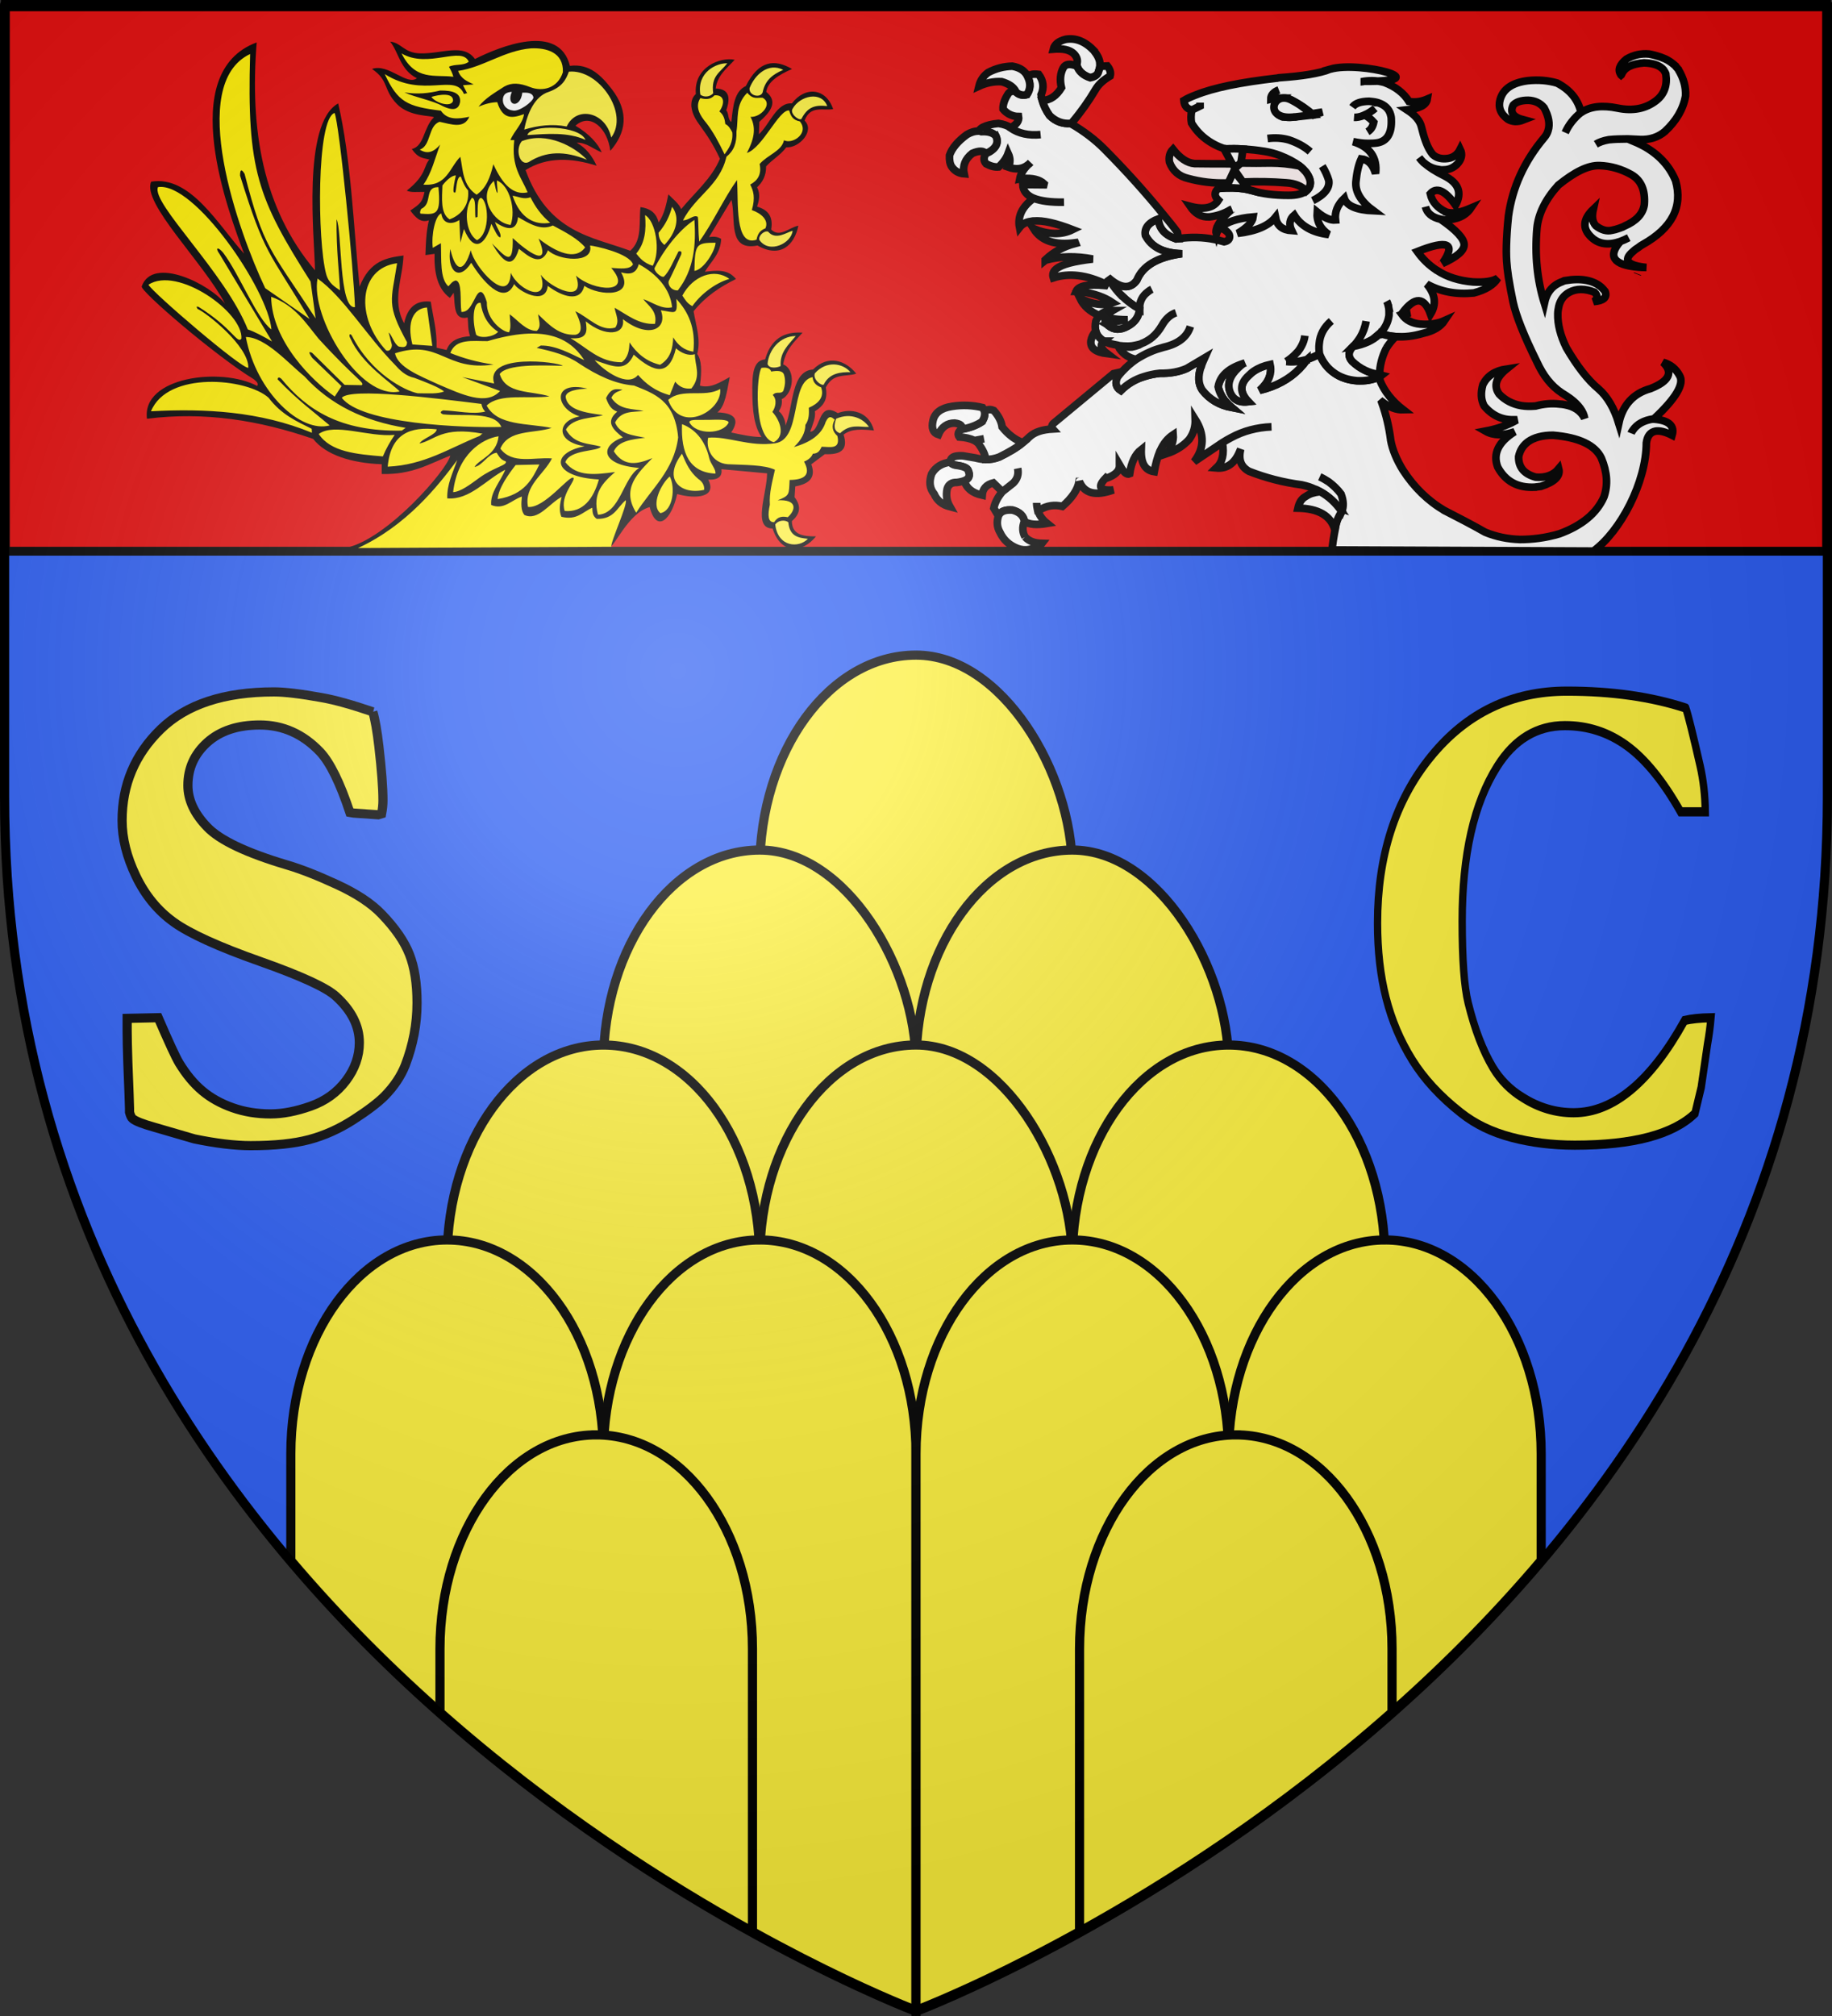 <?xml version="1.0" encoding="UTF-8" standalone="no"?>
<svg
   xmlns:dc="http://purl.org/dc/elements/1.1/"
   xmlns:cc="http://creativecommons.org/ns#"
   xmlns:rdf="http://www.w3.org/1999/02/22-rdf-syntax-ns#"
   xmlns:svg="http://www.w3.org/2000/svg"
   xmlns="http://www.w3.org/2000/svg"
   xmlns:xlink="http://www.w3.org/1999/xlink"
   xmlns:sodipodi="http://sodipodi.sourceforge.net/DTD/sodipodi-0.dtd"
   xmlns:inkscape="http://www.inkscape.org/namespaces/inkscape"
   height="660"
   width="600"
   version="1.0"
   id="svg2"
   sodipodi:version="0.32"
   inkscape:version="0.48.2 r9819"
   sodipodi:docname="Blason_ville_fr_Saint-Cyr-au-Mont-d'Or_(Rhône).svg"
   inkscape:export-filename="/Users/olivier/Desktop/Blason Rouge/Blason_Vide_3D.png"
   inkscape:export-xdpi="144"
   inkscape:export-ydpi="144">
  <rect width="100%" height="100%" fill="#333333" stroke="none"/>
  <sodipodi:namedview
     inkscape:window-height="738"
     inkscape:window-width="1280"
     inkscape:pageshadow="2"
     inkscape:pageopacity="0.0"
     guidetolerance="10.0"
     gridtolerance="10.0"
     objecttolerance="10.0"
     borderopacity="1.0"
     bordercolor="#666666"
     pagecolor="#ffffff"
     id="base"
     showgrid="false"
     height="660px"
     inkscape:zoom="0.89095454"
     inkscape:cx="440.24829"
     inkscape:cy="215.82217"
     inkscape:window-x="-8"
     inkscape:window-y="-8"
     inkscape:current-layer="layer4"
     inkscape:window-maximized="1" />
  <desc
     id="desc4">Flag of Canton of Valais (Wallis)</desc>
  <defs
     id="defs6">
    <linearGradient
       id="linearGradient2893">
      <stop
         style="stop-color:white;stop-opacity:0.314;"
         offset="0"
         id="stop2895" />
      <stop
         id="stop2897"
         offset="0.19"
         style="stop-color:white;stop-opacity:0.251;" />
      <stop
         style="stop-color:#6b6b6b;stop-opacity:0.125;"
         offset="0.6"
         id="stop2901" />
      <stop
         style="stop-color:black;stop-opacity:0.125;"
         offset="1"
         id="stop2899" />
    </linearGradient>
    <radialGradient
       inkscape:collect="always"
       xlink:href="#linearGradient2893"
       id="radialGradient3163"
       gradientUnits="userSpaceOnUse"
       gradientTransform="matrix(1.353,0,0,1.349,-77.629,-85.747)"
       cx="221.445"
       cy="226.331"
       fx="221.445"
       fy="226.331"
       r="300" />
  </defs>
  <g
     inkscape:groupmode="layer"
     id="layer3"
     inkscape:label="Fond écu"
     style="display:inline"
     sodipodi:insensitive="true">
    <path
       id="path2855"
       style="fill:#2b5df2;fill-opacity:1;fill-rule:evenodd;stroke:none"
       d="m 300,658.162 c 0,0 298.5,-112.32 298.5,-397.772 0,-285.452 0,-258.552 0,-258.552 l -597,0 0,258.552 C 1.5,545.841 300,658.162 300,658.162 z"
       sodipodi:nodetypes="cccccc"
       inkscape:connector-curvature="0" />
    <g
       style="fill:#e20909;display:inline"
       inkscape:label="chef"
       id="layer5"
       transform="translate(0.235,-0.663)">
      <rect
         y="2.114"
         x="1.532"
         height="179.009"
         width="596.466"
         id="rect2230"
         style="fill:#e20909;fill-opacity:1;fill-rule:nonzero;stroke:#000000;stroke-width:2.902;stroke-miterlimit:4;stroke-opacity:1;stroke-dasharray:none" />
    </g>
  </g>
  <g
     inkscape:groupmode="layer"
     id="layer4"
     inkscape:label="Meubles"
     sodipodi:insensitive="true">
    <rect
       style="color:#000000;fill:#fcef3c;fill-opacity:1;fill-rule:nonzero;stroke:#000000;stroke-width:3;marker:none;visibility:visible;display:inline;overflow:visible;enable-background:accumulate"
       id="rect4228-82-0"
       width="102.368"
       height="280.072"
       x="248.816"
       y="214.471"
       ry="70.018" />
    <rect
       style="color:#000000;fill:#fcef3c;fill-opacity:1;fill-rule:nonzero;stroke:#000000;stroke-width:3;marker:none;visibility:visible;display:inline;overflow:visible;enable-background:accumulate"
       id="rect4228-98"
       width="102.368"
       height="280.072"
       x="300"
       y="278.292"
       ry="70.018" />
    <rect
       style="color:#000000;fill:#fcef3c;fill-opacity:1;fill-rule:nonzero;stroke:#000000;stroke-width:3;marker:none;visibility:visible;display:inline;overflow:visible;enable-background:accumulate"
       id="rect4228-82-4"
       width="102.368"
       height="280.072"
       x="197.632"
       y="278.292"
       ry="70.018" />
    <rect
       style="color:#000000;fill:#fcef3c;fill-opacity:1;fill-rule:nonzero;stroke:#000000;stroke-width:3;marker:none;visibility:visible;display:inline;overflow:visible;enable-background:accumulate"
       id="rect4228-1"
       width="102.368"
       height="280.072"
       x="248.816"
       y="342.113"
       ry="70.018" />
    <path
       style="color:#000000;fill:#fcef3c;fill-opacity:1;fill-rule:nonzero;stroke:#000000;stroke-width:3;marker:none;visibility:visible;display:inline;overflow:visible;enable-background:accumulate"
       d="m 402.375,342.125 c -28.356,0 -51.188,31.21 -51.188,70 l 0,140.031 c 0,28.512 12.328,52.932 30.125,63.875 22.216,-13.908 46.99,-31.464 71.625,-52.906 0.408,-3.573 0.625,-7.234 0.625,-10.969 l 0,-140.031 c 0,-38.79 -22.832,-70 -51.188,-70 z"
       id="rect4228-8-3"
       inkscape:connector-curvature="0" />
    <path
       style="color:#000000;fill:#fcef3c;fill-opacity:1;fill-rule:nonzero;stroke:#000000;stroke-width:3;marker:none;visibility:visible;display:inline;overflow:visible;enable-background:accumulate"
       d="m 197.625,342.125 c -28.356,0 -51.188,31.21 -51.188,70 l 0,140.031 c 0,3.735 0.217,7.395 0.625,10.969 24.635,21.443 49.409,38.998 71.625,52.906 17.797,-10.943 30.125,-35.363 30.125,-63.875 l 0,-140.031 c 0,-38.79 -22.832,-70 -51.188,-70 z"
       id="rect4228-82-5"
       inkscape:connector-curvature="0" />
    <path
       style="color:#000000;fill:#fcef3c;fill-opacity:1;fill-rule:nonzero;stroke:#000000;stroke-width:3;marker:none;visibility:visible;display:inline;overflow:visible;enable-background:accumulate"
       d="m 248.812,405.938 c -28.356,0 -51.188,31.21 -51.188,70 l 0,126.281 C 253.726,640.745 300,658.156 300,658.156 l 0,-182.219 c 0,-38.79 -22.832,-70 -51.188,-70 z"
       id="rect4228"
       inkscape:connector-curvature="0" />
    <path
       style="color:#000000;fill:#fcef3c;fill-opacity:1;fill-rule:nonzero;stroke:#000000;stroke-width:3;marker:none;visibility:visible;display:inline;overflow:visible;enable-background:accumulate"
       d="m 351.188,405.938 c -28.356,0 -51.188,31.21 -51.188,70 l 0,182.219 c 0,0 46.274,-17.411 102.375,-55.938 l 0,-126.281 c 0,-38.79 -22.832,-70 -51.188,-70 z"
       id="rect4228-8"
       inkscape:connector-curvature="0" />
    <path
       style="color:#000000;fill:#fcef3c;fill-opacity:1;fill-rule:nonzero;stroke:#000000;stroke-width:3;marker:none;visibility:visible;display:inline;overflow:visible;enable-background:accumulate"
       d="m 146.438,405.938 c -28.356,0 -51.188,31.21 -51.188,70 l 0,34.938 c 32.539,38.357 69.178,68.546 102.375,91.344 l 0,-126.281 c 0,-38.79 -22.832,-70 -51.188,-70 z"
       id="rect4228-82"
       inkscape:connector-curvature="0" />
    <path
       style="color:#000000;fill:#fcef3c;fill-opacity:1;fill-rule:nonzero;stroke:#000000;stroke-width:3;marker:none;visibility:visible;display:inline;overflow:visible;enable-background:accumulate"
       d="m 453.562,405.938 c -28.356,0 -51.188,31.21 -51.188,70 l 0,126.281 C 435.572,579.421 472.211,549.232 504.75,510.875 l 0,-34.938 c 0,-38.79 -22.832,-70 -51.188,-70 z"
       id="rect4228-9"
       inkscape:connector-curvature="0" />
    <path
       style="color:#000000;fill:#fcef3c;fill-opacity:1;fill-rule:nonzero;stroke:#000000;stroke-width:3;marker:none;visibility:visible;display:inline;overflow:visible;enable-background:accumulate"
       d="m 195.25,469.75 c -28.356,0 -51.156,31.241 -51.156,70.031 l 0,20.781 c 36.507,32.261 73.535,55.877 102.344,71.812 l 0,-92.594 c 0,-38.79 -22.832,-70.031 -51.188,-70.031 z"
       id="rect4228-82-1"
       inkscape:connector-curvature="0" />
    <path
       style="color:#000000;fill:#fcef3c;fill-opacity:1;fill-rule:nonzero;stroke:#000000;stroke-width:3;marker:none;visibility:visible;display:inline;overflow:visible;enable-background:accumulate"
       d="m 404.75,469.75 c -28.356,0 -51.188,31.241 -51.188,70.031 l 0,92.594 c 28.809,-15.936 65.837,-39.552 102.344,-71.812 l 0,-20.781 c 0,-38.79 -22.8,-70.031 -51.156,-70.031 z"
       id="rect4228-9-5-4"
       inkscape:connector-curvature="0" />
    <g
       style="font-size:226.359px;font-style:normal;font-variant:normal;font-weight:bold;font-stretch:normal;line-height:125%;letter-spacing:0px;word-spacing:0px;fill:#fcef3c;fill-opacity:1;stroke:#000000;stroke-width:3;font-family:Garamond;-inkscape-font-specification:Sans Bold"
       id="text4470">
      <path
         d="m 122.107,233.037 c 0.737,2.505 1.4,6.3 1.989,11.384 0.884,7.59 1.326,13.484 1.326,17.684 -10e-5,1.326 -0.147,2.763 -0.442,4.311 l -1.105,0.332 -7.958,-0.553 -1.326,-0.221 c -3.242,-9.726 -6.484,-16.321 -9.726,-19.784 -5.6,-5.895 -12.195,-8.842 -19.784,-8.842 -7.221,1.4e-4 -12.95,1.898 -17.187,5.692 -4.237,3.795 -6.355,8.492 -6.355,14.092 -3.3e-5,4.716 2.1,9.248 6.3,13.595 4.126,4.348 12.895,8.511 26.305,12.49 4.495,1.326 9.929,3.463 16.303,6.411 6.374,2.947 11.218,6.153 14.534,9.616 4.421,4.569 7.46,8.971 9.118,13.208 1.658,4.237 2.487,9.524 2.487,15.861 -1e-4,6.926 -1.29,13.742 -3.868,20.447 -1.4,3.537 -3.647,6.89 -6.742,10.058 -2.211,2.211 -5.637,4.808 -10.279,7.792 -4.642,2.984 -9.45,5.139 -14.424,6.466 -4.974,1.326 -11.366,1.989 -19.176,1.989 -5.158,0 -11.311,-0.737 -18.458,-2.211 l -13.263,-3.868 c -3.684,-1.032 -6.005,-1.953 -6.963,-2.763 -0.368,-0.295 -0.7,-0.995 -0.995,-2.1 l 0,-1.216 c -1.4e-5,-0.811 -0.184,-5.858 -0.553,-15.142 -0.147,-4.789 -0.221,-8.179 -0.221,-10.168 l 0,-4.2 10.168,-0.221 c 3.537,8.179 5.821,13.116 6.853,14.811 2.284,3.758 4.808,6.797 7.571,9.118 2.763,2.321 6.061,4.163 9.892,5.526 3.832,1.363 7.995,2.045 12.49,2.045 3.979,10e-6 8.363,-0.847 13.153,-2.542 4.789,-1.695 8.639,-4.476 11.55,-8.345 2.91,-3.868 4.366,-8.013 4.366,-12.434 -9e-5,-5.453 -2.542,-10.5 -7.626,-15.142 -3.095,-2.874 -11.421,-6.705 -24.979,-11.495 -13.558,-4.789 -22.953,-9.063 -28.184,-12.821 -5.232,-3.758 -9.358,-8.787 -12.379,-15.087 -3.021,-6.3 -4.532,-12.361 -4.532,-18.182 -1.2e-5,-11.716 4.2,-21.663 12.6,-29.842 8.4,-8.179 20.779,-12.268 37.137,-12.268 3.537,1.5e-4 8.768,0.626 15.695,1.879 4.2,0.737 9.763,2.284 16.69,4.642 z"
         id="path3112"
         inkscape:connector-curvature="0" />
    </g>
    <g
       transform="scale(0.896,1.116)"
       style="font-size:203.112px;font-style:normal;font-variant:normal;font-weight:bold;font-stretch:normal;line-height:125%;letter-spacing:0px;word-spacing:0px;fill:#fcef3c;fill-opacity:1;stroke:#000000;stroke-width:2.693;font-family:Garamond;-inkscape-font-specification:Sans Bold"
       id="text4474">
      <path
         d="m 616.187,207.707 c 0.859,1.984 2.611,7.637 5.256,16.959 1.19,4.232 1.818,8.728 1.884,13.488 l -9.025,0 c -6.347,-8.992 -12.893,-15.455 -19.637,-19.389 -6.744,-3.934 -14.281,-5.901 -22.612,-5.901 -10.248,1.2e-4 -18.513,4 -24.794,12 -8.529,10.843 -12.794,25.951 -12.794,45.323 -4e-5,11.24 0.727,19.24 2.182,24.001 2.38,7.736 5.389,14.05 9.025,18.943 2.777,3.703 6.413,6.645 10.909,8.827 5.818,2.975 12.033,4.463 18.645,4.463 7.273,0 14.298,-2.265 21.075,-6.794 6.777,-4.529 13.273,-11.29 19.488,-20.281 2.446,-0.463 5.653,-0.727 9.62,-0.793 -0.265,2.512 -0.694,5.124 -1.289,7.835 -0.198,1.058 -0.959,5.256 -2.281,12.595 l -0.893,2.975 -1.388,4.661 c -4.033,3.108 -9.703,5.438 -17.009,6.992 -7.306,1.554 -16.281,2.331 -26.926,2.331 -8.133,0 -15.819,-0.76 -23.058,-2.281 -7.24,-1.521 -13.438,-3.934 -18.595,-7.24 -7.537,-4.76 -13.455,-9.918 -17.753,-15.471 -4.298,-5.554 -7.488,-11.604 -9.57,-18.149 -2.083,-6.546 -3.124,-13.885 -3.124,-22.017 -10e-6,-19.703 6.496,-35.968 19.488,-48.795 12.992,-12.827 29.571,-19.24 49.737,-19.24 8.198,1.3e-4 15.918,0.413 23.158,1.24 7.24,0.827 14,2.066 20.281,3.719 z"
         id="path3115"
         inkscape:connector-curvature="0" />
    </g>
    <g
       transform="matrix(-0.376,0,0,0.41,286.703,11.685)"
       id="g2414"
       style="stroke-width:7.643;stroke-miterlimit:4;stroke-dasharray:none">
      <path
         style="fill:#000000;fill-opacity:1;fill-rule:evenodd;stroke:none"
         id="path3141"
         d="m 196.602,376.418 c -5.991,21.307 -19.1,9.998 -23.922,-10.428 -16.701,4.334 -34.945,2.47 -27.066,-11.486 -9.528,0.32 -12.245,-3.076 -11.532,-8.342 l -39.747,3.312 c 0.097,16.09 13.011,44.028 -4.784,44.041 -7.301,20.895 -25.958,19.864 -37.784,6.256 11.144,0.103 20.886,-1.196 20.978,-12.145 -6.399,-5.174 -8.949,-11.174 -2.331,-19.138 l -0.613,-8.587 c -11.368,-1.944 -18.409,-6.433 -13.985,-17.665 L 44.038,334.14 c -13.277,0.583 -20.725,-3.13 -16.316,-15.58 -7.001,-5.072 -16.748,-4.195 -26.498,-3.312 4.387,-15.428 20.35,-17.951 31.528,-13.862 17.782,-10.237 14.441,14.331 24.045,14.844 -2.132,-5.662 -5.031,-11.544 -4.048,-16.316 -10.345,-5.766 -10.819,-12.321 -9.569,-19.015 -6.559,-12.017 -17.434,-8.21 -26.498,-11.041 9.23,-10.605 24.423,-15.411 37.662,-3.312 19.089,1.167 16.843,28.605 23.922,44.777 0.087,-5.193 3.461,-9.961 5.888,-11.409 -1.698,-2.559 -3.187,-5.285 -2.576,-9.691 -10.654,-4.533 -12.257,-24.013 -1.227,-27.725 -2.343,-12.425 -10.119,-18.33 -16.929,-25.394 11.697,-0.607 26.479,1.495 32.632,21.346 10.887,0.888 11.361,12.599 11.127,27.729 -0.177,11.398 -1.127,25.406 -7.998,34.284 8.87,-0.039 18.185,-2.033 26.437,-3.619 -7.408,-10.02 -3.795,-15.537 12.022,-16.071 -6.828,-4.561 -8.322,-17.123 -10.796,-28.216 8.4,4.176 16.665,9.294 26.007,6.87 -1.884,-12.024 -1.328,-20.745 2.347,-25.247 -3.379,-11.623 1.136,-22.807 3.173,-34.128 -10.78,-12.217 -23.546,-19.719 -36.926,-25.762 7.106,-8.144 17.137,-6.864 27.111,-5.766 -5.336,-8.27 -13.601,-14.159 -14.23,-26.253 3.946,-2.209 7.241,-1.812 10.55,-1.472 l -19.506,-29.688 c -4.136,15.209 3.747,41.153 -22.695,36.435 -19.539,10.311 -32.099,0.043 -35.576,-15.825 7.916,1.355 16.343,9.866 23.677,3.067 -2.063,-11.126 3.583,-15.946 12.268,-18.279 -1.617,-4.829 -3.178,-9.669 0,-15.457 -4.824,-4.09 -7.924,-9.329 -7.851,-16.684 C 90.283,99.274 82.201,95.004 77.651,89.155 66.344,89.887 52.506,75.868 61.703,67.809 56.689,55.387 45.671,60.054 36.8,58.608 43.004,41.822 61.156,40.069 72.744,54.069 85.915,53.12 91.884,70.501 101.45,78.727 l -0.368,-9.937 C 91.349,60.817 84.451,52.843 95.071,44.869 93.893,36.865 84.524,31.344 72.621,26.59 c 15.141,-8.137 29.011,-6.952 40.238,13.617 10.19,4.29 11.128,16.546 12.636,28.706 3.308,-2.19 1.975,-6.823 4.416,-9.323 -3.854,-10.132 -2.603,-17.074 9.201,-17.42 -1.303,-10.406 -9.925,-16.329 -16.561,-22.94 12.439,-2.421 35.851,5.777 33.859,27.357 2.754,2.306 4.101,5.229 3.926,9.814 -1.821,13.37 -11.803,15.995 -24.903,41.833 7.054,15.77 22.012,27.094 33.736,40.238 1.979,-4.424 7.09,-7.952 11.164,-11.777 1.814,7.886 3.474,15.834 8.465,22.45 2.256,-8.429 8.363,-11.322 15.825,-12.268 1.55,12.169 -1.83,26.246 8.946,34.844 32.772,-11.161 71.185,-14.003 91.155,-64.41 -18.822,-10.852 -40.468,-9.728 -61.923,-3.468 3.975,-7.916 9.409,-14.373 17.341,-18.332 -8.013,-0.545 -14.938,5.312 -21.791,7.668 3.056,-6.606 10.624,-14.684 22.9,-21.291 -12.744,-10.718 -28.045,1.965 -30.341,20.064 -13.877,-14.515 -16.479,-31.044 -1.486,-49.051 9.336,-11.085 19.517,-20.761 36.664,-18.827 9.457,-34.788 61.175,-15.366 82.742,-5.45 9.982,-12.78 28.203,-4.146 47.572,-4.495 14.254,-0.257 16.479,-8.562 26.252,-9.378 -7.239,8.052 -8.706,22.659 -23.287,29.232 8.891,6.182 24.605,-12.008 39.141,-7.432 -14.995,9.273 -9.486,16.429 -21.748,28.02 -11.107,10.499 -30.324,8.951 -32.257,10.626 9.007,7.406 8.347,23.194 19.323,25.268 -5.639,7.53 -9.497,7.02 -15.359,8.423 5.223,4.986 2.034,11.974 19.762,24.86 -3.857,1.647 -9.569,0.882 -15.477,0.991 1.881,7.751 3.149,9.24 12.386,14.864 -4.296,5.171 -8.681,10.136 -16.177,7.841 2.449,9.977 2.636,18.824 2.973,27.746 l -7.927,-0.991 c 0.417,14.976 -2.401,27.797 -13.377,35.178 l -3.331,-4.124 c -1.189,9.717 0.384,22.446 -12.176,19.758 -0.49,4.978 -0.102,9.955 -2.068,14.933 9.005,0.575 17.432,3.023 20.447,11.027 l 8.73,-1.838 c -0.486,-13.555 3.104,-24.665 5.054,-36.758 11.442,-1.176 19.922,3.175 23.204,17.23 11.061,-18.303 1.125,-35.788 0.561,-54.09 14.371,1.779 29.242,3.882 38.265,24.913 5.33,-49.436 7.37,-101.8 18.609,-146.344 31.838,16.131 20.523,108.477 20.217,133.249 45.579,-49.491 56.832,-112.351 50.772,-181.954 71.305,24.062 23.827,136.832 11.027,168.629 22.011,-22.248 46.641,-62.784 80.868,-57.435 8.564,16.776 -45.541,64.531 -64.327,97.409 12.774,-15.348 62.974,-38.613 72.598,-13.784 1.196,3.902 -64.932,55.918 -97.409,73.976 -2.188,1.679 -4.716,3.308 -3.216,5.514 31.773,-15.448 100.796,-7.042 96.031,26.19 -50.014,-5.84 -97.987,1.244 -144.736,16.082 -11.036,12.813 -33.111,19.313 -59.732,20.217 l 0,7.811 c -26.699,0.69 -41.684,-8.269 -59.732,-14.703 2.614,11.281 54.913,66.67 90.543,73.585 l -228.503,0.11 c -4.948,0.002 -16.822,-27.982 -35.721,-32.561 z"
         sodipodi:nodetypes="ccccccccccccccccccccccccccsccccccccccccccccccccccccccccccccccccccccccccccccscccsccccccccccccccccccccccccccccccccccsc"
         inkscape:connector-curvature="0" />
      <path
         style="fill:#feed01;fill-opacity:1;fill-rule:evenodd;stroke:none"
         id="path3654"
         d="m 306.936,45.491 c 0.071,0 0.141,0 0,0 z"
         inkscape:connector-curvature="0" />
      <path
         style="fill:#fcef3c;fill-opacity:1;fill-rule:evenodd;stroke:none"
         id="path3707"
         d="m 141.263,45.971 c 2.678,2.838 7.789,3.529 11.21,1.119 3.248,-17.962 -14.123,-25.378 -23.463,-25.048 6.325,7.505 14.307,9.915 12.254,23.929 z M 80.27,27.283 c 12.919,-5.99 24.619,3.608 29.342,14.586 0.716,6.099 -9.287,8.213 -11.364,3.477 C 95.991,34.899 88.559,30.583 80.27,27.283 z m -8.226,30.953 c 2.826,3.605 -4.914,9.659 -7.548,8.311 -5.568,-9.965 -12.177,-11.346 -22.558,-10.346 5.088,-12.229 23.674,-8.382 30.105,2.035 z m 0.085,97.524 c 5.399,1.337 14.662,7.85 21.371,0.678 3.311,-0.954 8.588,3.163 7.548,6.699 -8.78,11.458 -28.02,2.422 -28.918,-7.378 z m -2.755,84.079 c 14.023,-0.041 23.701,11.458 24.556,22.332 -1.504,4.187 -9.064,2.872 -11.389,1.607 0.882,-10.958 -6.779,-16.982 -13.167,-23.939 z m -47.637,28.828 c 8.397,-0.095 18.377,0.623 23.304,9.958 2.133,1.11 9.671,-4.277 7.7,-9.034 -10.182,-10.431 -24.272,-8.153 -31.004,-0.924 z M 6.029,312.505 c 0.034,0 0.068,0 0,0 z m -0.205,0 c 0.034,0 0.068,0 0,0 z M 5.619,312.402 c 8.295,0.207 16.3,-2.661 25.152,5.03 5.836,-1.757 5.426,-6.314 3.388,-11.601 -13.249,-5.281 -24,0.389 -28.54,6.57 z m 53.179,89.316 c 8.395,-0.745 15.913,-1.901 17.042,-13.141 2.762,-2.239 9.009,-1.691 11.396,1.745 -2.333,18.151 -20.553,19.015 -28.437,11.396 z"
         sodipodi:nodetypes="cccccccccccccccccccccccccccccccccccc"
         inkscape:connector-curvature="0" />
      <path
         style="fill:#fcef3c;fill-opacity:1;fill-rule:evenodd;stroke:none"
         id="path3646"
         d="m 305.86,74.982 c -2.708,-13.522 -9.466,-26.827 -21.435,-30.159 -11.595,-3.903 -14.84,-9.616 -17.43,-16.092 -26.108,-2.31 -52.647,33.272 -36.891,52.571 4.916,-20.685 30.373,-25.474 38.784,-8.787 12.463,-2.243 24.932,-0.879 36.972,2.466 z m -53.329,8.19 c 15.679,-6.327 33.301,-4.825 50.595,-3.81 -2.311,-8.783 -45.391,-7.848 -50.595,3.81 z m -1.27,15.877 c 19.518,-7.23 35.663,-6.953 50.806,1.905 7.723,3.327 11.973,-10.073 5.927,-16.724 -21.843,-7.881 -46.118,4.42 -56.734,14.819 z"
         inkscape:connector-curvature="0" />
      <path
         style="fill:#ffffff;fill-opacity:1;fill-rule:evenodd;stroke:none;stroke-width:7.643;marker:none;visibility:visible;display:inline;overflow:visible;enable-background:accumulate"
         id="path2430"
         d="m 307.571,45.491 c 1.615,12.902 14.535,11.066 9.103,-0.635 4.8,0.211 8.094,1.926 7.833,7.198 -0.458,4.743 -4.544,7.272 -8.468,7.621 -5.436,1.485 -17.849,-7.069 -18.206,-10.373 0.89,-3.767 4.967,-3.925 9.738,-3.81 z"
         inkscape:connector-curvature="0" />
      <path
         style="fill:#feed01;fill-opacity:1;fill-rule:evenodd;stroke:none;stroke-width:7.643;marker:none;visibility:visible;display:inline;overflow:visible;enable-background:accumulate"
         id="path2408"
         d="m 127.809,308.813 c 0.076,0 0.151,0 0,0 z"
         inkscape:connector-curvature="0" />
      <path
         style="fill:#feed01;fill-opacity:1;fill-rule:evenodd;stroke:none;stroke-width:7.643;marker:none;visibility:visible;display:inline;overflow:visible;enable-background:accumulate"
         id="path2428"
         d="m 131.391,94.717 c -3.73,-4.824 -7.581,-9.566 -6.729,-17.54 1.603,-2.836 3.307,-5.519 6.067,-6.619 0.463,-3.921 1.517,-7.574 5.185,-10.039 -5.317,-7.08 -4.111,-13.422 4.192,-12.907 3.596,3.52 7.884,3.356 12.355,2.206 4.998,7.079 0.13,14.097 -5.075,19.747 -6.354,7.554 -10.856,15.392 -15.996,25.152 z M 88.451,324.586 c 18.161,-3.263 15.084,-55.266 10.687,-59.353 -4.87,-0.627 -7.459,0.52 -8.385,2.959 -5.432,-0.829 -10.089,-0.882 -11.18,2.631 -1.444,4.275 -0.963,8.549 0.658,12.824 2.489,3.036 5.856,-0.268 9.207,3.288 -4.068,3.588 -2.373,10.055 0.329,13.482 -7.102,7.144 -11.435,19.208 -1.315,24.169 z m 65.03,-160.148 c 0.937,-8.573 0.503,-15.076 1.174,-19.747 3.817,-2.092 7.405,2.777 12.976,2.768 C 156.385,127.5 135.635,119.966 129.743,96.659 c -6.467,-4.839 -9.037,-10.865 -8.712,-20.232 -1.928,-10.337 1.205,-21.179 -9.433,-30.846 -5.125,5.694 -8.972,3.694 -13.301,3.962 -9.579,4.747 1.669,15.908 10.471,15.282 -5.402,9.457 -2.633,18.627 3.19,28.832 -13.773,-4.095 -28.096,-35.09 -36.866,-33.926 -1.457,4.791 -3.377,7.616 -9.276,8.706 -8.406,9.36 6.289,18.574 13.804,15.066 2.124,8.796 14.029,11.427 21.225,18.961 -1.873,8.404 1.801,13.278 8.207,16.414 -2.705,4.838 -4.666,10.326 -1.415,20.376 -8.05,2.545 -15.085,8.012 -11.823,14.577 4.742,1.678 6.749,4.374 7.718,9.07 19.368,6.018 15.58,-30.755 17.013,-47.668 11.483,14.806 20.671,33.614 32.938,49.208 z M 87.505,346.595 c 9.449,-4.112 26.564,-3.733 41.155,-4.418 14.328,-1.062 19.059,-13.622 16.974,-21.159 -16.596,-1.463 -36.195,7.518 -58.361,4.418 -23.46,-3.257 -12.654,-49.238 -32.552,-52.781 -0.372,4.201 -3.09,6.753 -7.44,8.138 -3.115,8.041 2.77,13.142 10.696,16.276 -0.122,4.573 -0.463,9.146 3.023,13.718 0.02,5.89 3.159,11.781 9.998,17.671 -14.486,-3.741 -24.336,-10.059 -27.669,-19.996 -3.05,-6.015 -5.456,-3.653 -7.905,-1.86 3.219,5.339 1.888,9.54 -2.325,13.021 -2.871,11.187 6.574,8.61 13.718,8.603 1.464,2.589 2.611,5.39 7.673,5.58 1.631,3.989 6.161,5.697 7.673,6.278 -6.285,10.625 -0.347,14.546 12.556,14.648 0.655,11.89 -0.205,12.39 10.463,16.276 -17.238,-0.88 -16.138,7.533 -8.836,13.486 4.432,-0.839 8.654,-0.731 11.858,3.953 5.424,0.231 5.711,-5.531 3.72,-13.951 0.715,-9.301 -2.186,-18.601 -4.418,-27.902 z M 363.458,28.119 c -2.263,6.227 -7.998,8.404 -13.548,10.796 l 9.315,0.635 -3.81,6.774 c 0.773,-1.223 2.574,1.04 3.176,-0.211 7.804,-16.224 34.993,4.113 68.799,-15.455 -11.378,22.281 -19.388,25.914 -48.901,29.214 -5.487,7.507 -14.822,6.838 -24.768,4.869 4.694,9.953 15.729,5.956 25.826,4.022 10.214,2.981 7.27,19.121 17.359,22.228 -7.224,4.168 -12.805,1.358 -17.782,-4.022 4.577,10.889 7.502,23.099 14.607,31.966 -20.565,1.535 -22.739,-13.648 -32.177,-22.228 -2.453,11.226 -2.047,22.812 -14.184,30.272 -8.832,-5.636 -11.883,-14.265 -14.607,-24.345 -8.165,16.631 -17.735,24.987 -29.849,22.439 5.571,-12.22 14.428,-20.083 11.643,-41.703 l 3.387,0 c -3.312,-7.481 -10.699,-12.899 -11.855,-20.746 9.335,3.116 18.385,5.093 23.286,-9.526 4.888,0.108 10.284,1.233 16.3,3.599 -5.875,-6.967 -14.424,-11.261 -22.439,-16.089 -6.454,-3.316 -13.231,-2.895 -22.439,0.423 -10.751,3.901 -24.084,1.074 -28.578,-11.855 -0.695,-16.063 14.564,-19.595 27.732,-19.052 23.322,1.692 41.712,15.154 63.508,17.994 z m 46.784,17.147 c -9.539,4.086 -24.963,6.5 -33.447,11.008 -10.138,4.39 -13.887,1.991 -15.03,-3.175 -0.887,-7.218 6.141,-9.42 17.359,-9.314 9.657,2.165 19.777,3.249 31.119,1.482 z M 173.401,210.176 c -10.326,10.175 -17.047,23.02 -14.838,42.153 7.701,-1.038 13.431,-5.033 17.536,-11.466 0.394,8.678 2.181,16.798 11.466,21.92 11.808,-2.542 20.22,-9.046 26.641,-17.873 0.153,6.331 1.249,12.19 6.744,15.85 19.56,0.059 30.033,-11.593 44.682,-19.222 -15.432,1.289 -14.609,-5.978 -13.32,-13.489 -17.012,12.858 -34.695,11.085 -32.374,-1.686 -22.432,15.961 -39.366,7.962 -33.048,-7.082 -11.901,1.378 -15.014,4.849 -13.489,-9.105 z m 0.337,39.455 c -4.808,3.862 -10.823,6.214 -16.524,4.721 0.202,8.768 -5.942,17.198 3.035,27.315 5.109,0.526 9.951,-0.547 14.163,-5.396 l 4.721,10.791 c 12.912,-3.284 20.99,-9.331 27.652,-16.187 9.001,10.419 29.81,-3.46 37.769,-11.803 -17.081,5.495 -27.018,9.606 -34.06,-4.384 -18.511,15.165 -31.026,16.98 -36.757,-5.058 z m -38.526,32.473 c 13.449,7.288 33.332,-1.143 45.267,8.745 -10.521,27.594 -47.552,8.618 -45.267,-8.745 z m -7.403,26.708 c 0.82,-2.588 9.635,-2.26 17.038,-2.047 8.946,0.258 16.687,-0.825 17.242,1.82 -5.811,10.532 -29.603,9.807 -34.281,0.227 z m 40.637,1.362 c 1.037,23.157 -6.455,38.554 -29.059,39.502 -0.692,-3.546 4.259,-7.721 5.41,-12.5 2.53,-10.507 9.346,-22.061 23.649,-27.003 z m 0,23.611 c -3.384,7.483 -6.678,14.421 -14.166,20.145 -3.254,1.935 -5.483,4.95 -5.131,8.687 19.671,4.26 36.849,-7.824 19.297,-28.832 z m 10.67,18.162 c 7.566,5.885 16.663,23.028 8.173,29.286 -11.215,-1.834 -13.114,-20.888 -8.173,-29.286 z M 127.202,194.215 c 12.936,3.393 25.778,13.081 32.246,21.753 4.856,-2.326 6.423,-5.475 8.701,-8.445 -9.261,-15.9 -28.016,-22.173 -40.947,-13.308 z m 12.028,-28.919 c 0.192,6.281 10.156,21.515 18.426,22.521 -0.458,-21.381 -1.307,-22.46 -18.426,-22.521 z m 37.876,-28.663 c 2.088,7.216 5.599,14.195 11.772,20.729 -0.093,4.855 -2.317,7.578 -5.118,9.725 -10.322,-10.009 -13.899,-21.88 -6.654,-30.454 z m 23.544,6.654 c -1.186,11.677 0.035,22.429 7.678,30.71 -3.321,3.658 -6.375,7.392 -14.331,9.725 -7.26,-11.725 -2.499,-36.003 6.654,-40.435 z m -42.994,3.839 c 9.917,5.689 24.026,19.445 34.549,38.132 1.45,2.202 -5.289,8.03 -7.933,7.166 -4.796,-4.085 -8.616,-13.049 -12.796,-20.218 -2.212,-0.488 -3.009,0.338 -2.303,2.559 3.487,6.851 6.05,12.317 10.749,20.985 1.243,2.68 -1.775,7.871 -7.834,7.635 -14.066,-16.596 -15.951,-36.275 -14.431,-56.259 z m 220.473,-5.2 c -1.409,9.352 -10.275,8.692 -15.712,5.237 l -0.892,18.157 -3.164,-10.981 c -8.638,19.771 -18.945,12.579 -23.823,-4.095 -2.744,4.453 -5.713,11.604 -8.003,10.609 -0.671,-3.131 2.934,-6.782 4.839,-12.098 -10.743,6.706 -18.907,7.49 -20.101,-3.909 -9.963,5.221 -19.893,11.1 -30.337,6.7 -11.014,5.338 -21.942,10.701 -28.104,17.495 8.586,10.938 25.546,3.785 40.574,-7.073 -11.617,24.911 9.974,10.275 22.52,-0.372 -0.625,23.104 5.929,15.442 18.054,4.281 -7.241,11.327 -17.306,23.924 -23.451,4.281 -6.391,4.41 -18.966,15.731 -25.312,1.117 -8.36,8.129 -40.266,11.363 -36.665,-3.722 -4.166,0.278 -34.232,6.119 -37.41,15.076 2.898,4.36 11.329,3.189 18.984,2.792 -20.028,21.239 15.448,18.866 30.71,6.142 -9.353,23.875 22.869,9.399 30.71,-0.744 -8.295,23.366 18.869,13.284 26.057,-1.489 1.086,27.761 32.401,-5.408 34.804,-18.054 5.956,18.088 13.214,17.895 17.867,-0.931 3.028,16.62 -7.134,26.833 -18.24,10.981 -8.622,13.101 -28.341,35.401 -37.41,16.937 -2.649,5.007 -27.457,18.266 -29.221,1.489 -12.46,8.57 -28.422,13.678 -31.826,1e-5 -13.696,8.404 -44.364,9.096 -32.012,-10.795 -7.205,1.939 -13.177,1.414 -15.448,-6.514 -16.067,7.999 -27.469,19.935 -29.035,34.432 9.181,1.859 16.827,-3.963 25.126,-6.514 -4.438,5.345 -12.52,9.491 -10.237,19.729 13.904,0.802 24.056,-7.15 35.176,-12.842 -0.828,5.273 -4.648,10.547 -0.558,15.82 12.852,3.58 23.273,-8.243 34.804,-13.028 -4.846,8.504 -7.549,17.565 0,18.798 14.027,0.457 22.474,-7.56 32.385,-16.378 -0.368,4.511 -3.265,9.542 1.117,13.214 9.352,0.183 15.956,-8.017 23.637,-13.214 -0.089,4.887 -1.582,10.336 0.558,14.331 5.214,0.065 19.973,-9.868 19.356,-24.009 2.598,-7.974 5.666,-11.955 10.237,-3.164 3.09,5.043 5.508,11.144 11.912,10.981 1.411,-8.657 -0.968,-24.471 5.025,-25.126 3.218,0.831 4.318,2.805 6.328,4.653 7.545,-6.104 5.974,-21.323 6.514,-34.432 l 7.072,3.722 c 1.385,-10.448 -2.093,-25.851 -7.406,-27.489 z m 72.526,267.186 c -42.414,-17.995 -69.409,-49.287 -86.406,-70.221 3.744,9.941 9.094,19.424 8.662,30.558 -19.681,1.463 -33.749,-15.037 -50.529,-22.858 4.184,9.374 13.344,18.194 12.271,28.152 -11.064,4.239 -17.921,-4.144 -26.708,-6.737 0.597,5.552 1.012,11.013 -2.166,14.678 -11.932,5.129 -21.696,-9.257 -32.483,-14.437 1.457,5.294 2.572,10.587 0.241,15.881 -13.483,3.094 -18.68,-3.94 -26.949,-7.218 -0.22,3.145 0.071,6.375 -3.85,8.903 -15.203,0.309 -17.528,-8.909 -25.265,-14.918 -1.824,3.66 13.155,32.907 12.574,37.188 l 220.608,1.03 z M 386.744,48.878 c -7.001,-1.949 -19.294,-3.654 -18.841,3.175 1.651,5.512 15.302,1.631 18.841,-3.175 z m -19.134,-16.075 c 15.964,-1.922 33.041,3.608 45.114,-18.638 -23.109,12.482 -52.368,-6.382 -58.526,6.619 4.976,3.536 11.619,1.547 17.244,4.006 -1.67,2.729 -3.062,5.284 -3.832,8.012 z M 283.253,149.348 c 7.735,-5.767 13.083,-12.809 17.209,-20.354 5.957,2.134 10.664,-0.686 15.567,-1.187 -6.754,18.387 -19.648,23.712 -32.776,21.541 z m 46.481,-33.733 c -10.978,3.643 -16.793,23.475 -12.015,35.503 15.219,-1.544 29.206,-22.79 14.602,-35.177 -1.365,4.682 -1.77,8.555 -3.097,9.735 -0.41,-2.034 0.406,-4.352 0.511,-10.06 z m 21.686,13.805 c 6.96,8.12 6.066,27.754 -4.393,33.886 -12.05,-5.619 -9.862,-31.838 -3.451,-33.782 3.819,0.739 2.484,9.752 3.033,15.27 l 1.778,0.418 c 0.75,-5.666 -0.935,-15.078 3.033,-15.793 z m 9.727,-16.943 c 4.158,-0.06 3.641,12.394 5.02,12.969 l 0.157,-0.314 c 1.645,0.721 1.913,-2.261 -0.889,-13.492 3.905,-0.237 9.273,4.944 11.714,7.949 0.301,9.982 1.961,22.36 -6.275,27.088 -7.333,-2.47 -17.53,-9.226 -16.106,-23.114 3.098,-3.184 4.646,-6.812 6.38,-11.086 z m 19.453,8.472 c -2.159,21.594 1.265,22.216 15.688,21.127 0.759,-1.034 -0.241,-3.601 -0.982,-3.932 -9.895,-4.407 -1.935,-17.402 -14.706,-17.195 z m -52,115.51 c 9.506,-5.662 13.738,-13.759 15.252,-23.11 6.126,-1.234 7.942,12.35 3.929,25.421 -3.609,3.174 -15.031,1.985 -19.181,-2.311 z m 57.34,11.241 4.633,-30.693 c 11.627,0.758 17.804,11.177 12.74,29.534 l -17.373,1.158 z m 30.692,-66.018 c 5.018,30.128 9.664,32.421 -8.687,63.122 0.153,4.652 3.703,3.967 7.147,3.449 4.231,-2.048 5.951,-9.256 8.877,-11.233 l -2.537,8.877 c -1.002,1.857 0.801,6.872 4.71,5.435 26.832,-26.243 24.386,-65.509 -9.511,-69.651 z m 54.442,-119.987 c 15.863,4.634 14.994,102.472 7.376,128.532 -2.287,7.822 -8.025,10.466 -12.087,13.095 0.803,-16.146 3.17,-30.782 3.005,-56.712 -4.842,7.686 -1.861,72.058 -16.049,70.119 1.107,-29.9 13.576,-146.4 17.755,-155.034 z m 16.5,164.076 4.389,-29.41 c 46.023,-66.532 55.628,-88.876 52.675,-181.727 55.742,24.213 10.191,142.069 -13.169,186.995 l -38.628,24.581 c 36.341,-55.686 38.662,-50.253 60.576,-114.567 -0.071,-5.919 -1.805,-4.526 -3.951,-1.317 -16.717,59.475 -21.769,59.243 -61.893,115.445 z m 38.509,8.787 c 2.807,-31.389 67.183,-118.219 98.81,-113.631 6.179,12.789 -58.462,68.069 -78.224,113.631 -5.888,1.742 -13.784,5.672 -21.134,9.607 l 45.837,-69.99 c 4.04,-5.028 1.257,-5.91 -3.294,-0.823 -14.273,17.384 -29.222,52.644 -41.994,61.207 z m 20.091,30.592 c 5.197,1.488 84.061,-60.522 86.985,-66.311 -25.114,-15.178 -82.669,22.018 -80.939,43.102 3.836,4.427 7.312,-8.147 37.282,-25.375 2.179,-0.625 1.969,-0.025 0.929,1.61 -7.423,2.814 -44.631,29.604 -44.257,46.974 z m -170.497,18.921 c 5.446,2.145 14.598,1.51 22.978,1.454 11.097,-1.959 40.615,-15.735 57.33,-45.969 1.769,-2.6 3.038,-0.371 1.392,1.99 -10.104,20.968 -35.82,35.572 -43.015,42.525 34.757,7.132 77.916,-59.691 71.552,-90.168 -22.299,14.451 -42.563,45.546 -66.899,68.353 -4.641,4.703 -9.313,9.381 -17.743,11.053 -10.28,3.587 -20.61,7.175 -25.596,10.762 z m 71.71,-4.998 14.952,-0.245 28.189,-25.493 c 3.268,-1.634 3.268,-0.327 0,3.922 l -25.493,22.551 5.883,8.334 c 19.26,-12.135 54.868,-44.15 55.397,-79.664 -20.653,6.659 -30.394,21.28 -41.18,33.336 -33.173,33.255 -40.491,34.929 -37.748,37.258 z m -38.239,34.072 c 35.935,-5.393 65.37,-18.153 88.243,-41.18 13.564,-9.983 33.75,-31.283 50.985,-31.375 -9.182,44.369 -48.057,76.987 -73.046,70.595 14.569,-11.345 27.213,-19.481 45.347,-36.768 -0.304,-2.058 -1.583,-1.681 -3.187,-0.49 -22.517,25.104 -51.42,42.238 -104.912,41.425 l -3.432,-2.206 z m 81.625,3.922 c 45.336,-17.108 92.927,-19.513 140.209,-17.158 -14.339,-32.348 -83.362,-26.588 -102.46,-10.785 -11.178,13.545 -24.431,18.792 -37.504,24.757 l -0.245,3.187 z m -72.066,1.716 c 4.038,5.416 7.563,11.089 10.295,17.158 22.618,-1.765 45.377,-3.383 55.888,-17.894 -13.81,-9.184 -42.77,2.553 -66.183,0.735 z m -92.901,-6.373 c 32.646,0.76 121.752,-2.242 138.983,-23.286 -7.666,-8.257 -82.141,0.406 -121.58,4.902 -0.596,2.043 -1.079,4.085 -3.432,6.128 11.194,2.504 24.51,-0.648 36.768,-0.98 2.653,1.062 2.784,2.124 0,3.187 -18.27,1.739 -44.656,-2.66 -50.74,10.05 z m 2.405,7.455 c 14.184,1.902 35.796,14.206 39.6,44.598 -6.493,-0.232 -15,-6.189 -22.764,-11.384 -12.859,-8.604 -25.105,-10.165 -22.988,-13.222 4.605,-1.222 5.928,-4.256 7.812,-6.839 7.641,0.769 12.353,10.321 19.303,11.358 -3.896,-6.239 -19.308,-9.525 -20.963,-24.512 z m 13.872,-2.065 c 1.986,0.637 1.304,1.312 3.19,2.012 26.626,9.891 47.526,22.97 79.518,24.323 -2.585,-26.561 -19.859,-32.137 -42.66,-29.818 0.165,4.257 12.32,7.14 15.018,11.318 -13.391,-2.59 -19.354,-13.916 -55.066,-7.835 z m -28.73,25.03 c 5.842,6.892 14.918,18.138 15.671,27.206 -23.951,-3.546 -30.331,-16.609 -36.348,-27.642 l 20.677,0.435 z m -55.728,-80.796 c -15.182,9.138 -30.761,16.094 -47.381,17.328 -17.509,6.432 -35.669,11.841 -38.446,41.424 3.583,26.342 23.275,40.871 36.551,60.106 13.327,-19.384 -1.743,-31.839 -14.079,-43.59 12.627,4.803 24.525,7.332 33.573,-5.415 -3.946,-8.309 -15.648,-9.567 -27.345,-10.83 10.408,-2.04 22.054,-2.567 26.262,-12.184 -5.678,-9.894 -15.847,-8.11 -24.909,-9.205 9.888,-2.013 20.935,-0.55 28.158,-10.559 -2.691,-4.955 -6.401,-4.818 -9.747,-6.498 5.354,-0.381 9.693,-1.917 14.35,6.769 -2.71,7.121 -5.615,9.396 -9.747,10.83 10.773,8.236 3.478,14.465 -4.873,20.577 19.728,6.264 20.259,21.874 -14.35,24.367 14.084,7.481 16.437,36.528 36.009,37.363 4.986,-17.096 -4.233,-25.541 -14.891,-34.114 16.515,1.995 33.136,4.224 43.32,-7.852 -4.021,-10.418 -28.921,-8.351 -30.865,-12.454 10.289,-2.706 22.889,-1.518 30.324,-13.537 -5.882,-10.219 -26.003,-9.098 -32.219,-11.642 16.146,-1.835 31.238,-4.274 32.49,-14.62 -0.553,-5.012 -11.045,-6.138 -18.952,-6.498 31.17,-6.815 28.308,15.898 6.769,22.201 19.266,3.234 21.793,20.151 -4.332,23.826 30.336,5.431 28.312,24.55 -12.454,26.533 4.793,15.581 13.894,26.376 29.782,25.179 4.423,-12.319 -9.762,-24.145 -7.581,-26.533 3.606,-2.155 25.218,24.627 39.529,23.284 3.583,-16.855 -13.772,-25.859 -20.848,-38.717 15.617,-1.186 34.514,5.006 44.944,-7.852 -7.179,-15.59 -29.171,-11.81 -44.673,-16.516 20.714,-3.887 47.085,-1.45 56.586,-17.869 -11.248,-10.054 -36.286,-5.064 -54.691,-7.31 15.573,-4.681 38.075,-1.568 43.319,-17.869 -5.973,-7.968 -36.222,-7.053 -54.962,-6.498 3.611,-3.165 68.238,-10.5 59.835,14.079 l 27.887,-5.144 -33.031,11.101 c 11.816,12.102 33.222,2.81 54.149,-5.415 16.543,-6.986 34.735,-13.477 37.363,-24.638 -39.044,-11.723 -43.736,14.692 -85.827,8.935 14.51,-1.889 26.727,-5.154 37.634,-9.205 -4.745,-11.779 -19.494,-9.386 -32.49,-9.476 -48.844,-13.229 -71.268,-3.21 -84.202,15.162 12.454,-5.331 24.763,-11.814 37.905,-11.642 l 3.52,1.895 c -13.512,2.655 -26.698,5.8 -37.363,12.725 z"
         sodipodi:nodetypes="ccccccccccccccccccccccccccccccccccccccccccccccccccccccccccccsccccccccccccccccccccccccccccccccccccccccccccccccccsccccsccccccccccccccccccccccccccccccccccccccccccccccccccccccccccccccccccccccccccccccccccccccccccccccccccccccccccccccccccccccccccccccscccccccccccccccccscccccccccccccccccccccccccccccccccccccccccccccccccccccccccccccccccccccscccccscccccccccccccccccccccccccccccccccccccccccccccccccccccccc"
         inkscape:connector-curvature="0" />
    </g>
    <path
       sodipodi:nodetypes="ccccsccccccccscsccsccsccccccccccccccccccccccccscccccccccccccccccccccccccccccccccccccccccccccccccccccccscccccccccccccccccccccccscccccccscccccccccsccccccccccccccccccccccccscccccccccccccscccccsccccccccscccccccccccccccccccccccccccccccccccsccccccccccscccccc"
       d="m 549.678,22.762 c -0.077,-0.064 -0.077,-0.128 -0.077,-0.128 -0.228,-0.321 -0.456,-0.513 -0.683,-0.77 -0.077,-0.128 -0.152,-0.192 -0.152,-0.257 -0.304,-0.257 -0.531,-0.449 -0.836,-0.706 -0.987,-0.834 -2.201,-1.54 -3.644,-2.053 -0.076,-0.064 -0.228,-0.064 -0.303,-0.128 -1.216,-0.385 -2.43,-0.77 -3.873,-1.027 -2.657,-0.257 -5.163,0.321 -7.441,1.668 -2.278,1.861 -2.885,3.593 -1.822,5.069 0,0.064 0,0.128 0.077,0.192 0.076,-0.064 0.076,-0.192 0.152,-0.257 0.91,-2.246 3.34,-3.465 7.364,-3.785 1.747,0.064 3.189,0.321 4.253,0.77 0.911,0.385 1.594,0.898 2.126,1.476 0.152,0.192 0.228,0.385 0.38,0.577 0.152,0.192 0.228,0.513 0.38,0.834 0.531,3.785 -0.531,6.673 -3.189,8.726 -3.417,2.631 -7.592,3.465 -12.603,2.438 -5.012,-1.027 -8.959,-0.577 -11.92,1.412 -0.076,0 -0.076,0 -0.076,0 -2.278,1.861 -4.025,4.042 -5.164,6.609 1.139,-2.566 2.886,-4.748 5.164,-6.609 l 0,-0.064 c -0.988,-4.235 -3.645,-7.378 -7.821,-9.56 -2.885,-0.834 -6.074,-1.155 -9.642,-0.77 l 0,0 c -5.012,0.642 -8.049,2.695 -9.035,6.224 -0.683,2.502 0.152,4.684 2.581,6.416 1.442,0.834 3.113,0.962 5.086,0.192 -3.417,-0.898 -4.555,-2.502 -3.34,-4.876 0.911,-0.962 2.506,-1.54 4.858,-1.54 2.202,0.064 3.948,0.898 5.239,2.438 1.518,2.887 1.974,5.325 1.291,7.507 -0.228,0.834 -0.683,1.604 -1.291,2.31 -6.53,7.763 -10.402,16.297 -11.692,25.664 -0.759,7.378 -0.835,12.768 -0.456,16.169 0.076,1.219 0.304,2.438 0.456,3.785 0.38,2.438 0.911,5.197 1.518,8.148 0.988,4.555 3.568,11.036 7.821,19.634 2.049,4.491 4.707,7.892 8.123,10.137 1.063,0.642 1.898,1.218 2.809,1.86 2.734,2.053 4.328,4.235 4.707,6.481 -1.215,-2.438 -3.417,-3.914 -6.605,-4.491 -0.531,-0.065 -1.062,-0.192 -1.594,-0.192 -2.657,-0.321 -5.315,-0.065 -7.896,0.642 -1.67,0.128 -3.265,0.128 -4.707,-0.128 -2.885,-0.513 -5.315,-1.796 -7.213,-3.785 -1.898,-2.631 -1.062,-5.389 2.43,-8.213 -3.796,0.577 -6.302,2.246 -7.744,5.069 -0.759,2.631 -0.683,4.94 0.38,6.993 2.657,3.208 5.998,4.748 10.022,4.556 0.304,0 0.531,0 0.836,0 -0.304,0.128 -0.531,0.321 -0.836,0.448 -2.657,1.476 -5.846,2.566 -9.566,3.273 2.581,1.476 5.77,1.539 9.566,0.192 -5.391,3.401 -7.213,7.25 -5.542,11.613 2.506,4.62 6.53,6.865 12.224,6.544 l 0.077,0 c 0.076,-0.064 0.152,-0.064 0.303,-0.064 0.531,-0.065 0.988,-0.128 1.518,-0.192 4.555,-1.476 6.454,-3.401 5.846,-5.774 -1.746,2.117 -4.328,3.015 -7.516,2.759 -3.796,-1.027 -5.694,-3.208 -5.618,-6.737 0.456,-2.117 1.518,-3.721 3.113,-4.877 1.898,-1.347 4.632,-2.117 8.124,-2.117 8.504,0.706 13.818,3.208 15.868,7.507 1.898,4.555 2.201,8.726 0.835,12.704 -2.354,5.325 -7.213,9.368 -14.578,12.062 -4.555,1.348 -8.882,1.861 -12.907,1.861 -4.024,-0.128 -7.82,-0.898 -11.389,-2.374 -4.404,-2.502 -8.882,-4.812 -13.135,-6.993 0,-0.065 -0.152,-0.065 -0.152,-0.065 -5.466,-3.208 -10.021,-7.635 -13.666,-13.281 -1.974,-3.208 -3.417,-6.544 -4.024,-9.817 0,-0.064 0,-0.064 0,-0.128 -0.531,-4.042 -1.442,-8.084 -2.885,-12.126 l 0.228,-0.192 c 2.278,1.732 4.555,2.566 6.757,2.502 -3.644,-2.822 -6.226,-6.095 -7.669,-9.752 -0.076,-0.321 -0.076,-0.577 -0.076,-0.962 l -0.379,0.064 c -1.974,0.898 -4.328,1.283 -6.985,1.155 -3.037,-0.257 -5.467,-1.091 -7.516,-2.566 -2.127,-1.476 -3.72,-3.529 -4.784,-6.224 -1.367,0.77 -2.733,1.348 -4.099,1.796 0,0.128 -0.076,0.193 -0.152,0.321 -2.809,3.914 -6.605,6.802 -11.541,8.662 -1.215,0.449 -2.506,0.835 -3.796,1.156 0.911,-0.77 1.594,-1.604 2.202,-2.439 1.291,-1.925 1.67,-3.977 1.215,-6.03 -2.05,0.449 -3.796,1.155 -5.315,2.181 -0.607,0.386 -1.139,0.898 -1.67,1.412 -3.037,2.759 -3.037,5.582 -0.152,8.598 -2.202,0.256 -3.796,-0.192 -4.935,-1.412 -0.38,-0.449 -0.683,-0.898 -0.911,-1.412 -0.076,-0.192 -0.076,-0.256 -0.152,-0.385 -0.987,-2.631 -0.076,-5.261 2.733,-7.892 0.531,-0.514 1.063,-0.962 1.67,-1.412 -4.859,1.539 -7.668,4.042 -8.276,7.634 0.38,1.732 1.215,3.401 2.506,4.877 0,0.064 0.152,0.192 0.228,0.256 0.456,0.514 1.063,1.091 1.67,1.604 0.076,0.065 0.076,0.065 0.076,0.065 -4.024,-0.77 -7.289,-2.631 -9.718,-5.774 -1.291,-1.99 -1.443,-4.491 -0.38,-7.635 0,0 0,0 0.076,-0.064 0.228,-0.898 0.683,-1.796 1.139,-2.823 l -5.846,3.465 c -2.43,1.091 -5.391,1.668 -8.807,1.604 l -0.076,0 c -1.822,0.192 -3.568,0.577 -5.163,1.091 -2.961,0.898 -5.467,2.438 -7.592,4.555 -1.594,-1.027 -1.974,-2.566 -1.063,-4.427 0.456,-0.577 0.911,-1.155 1.443,-1.732 l -2.809,0.642 -19.361,16.04 c -0.911,0.706 -1.063,1.476 -0.531,2.053 -3.189,0.193 -5.694,0.898 -7.441,2.439 -0.759,0.706 -1.443,1.347 -2.354,2.053 -2.05,1.732 -4.707,3.208 -7.668,4.684 -1.443,0.577 -2.961,0.834 -4.48,0.834 -0.987,-0.065 -1.974,-0.192 -3.037,-0.449 l -0.228,-0.064 -4.176,-0.706 c -2.278,-0.128 -3.644,0.257 -4.024,1.283 -0.076,0.257 -0.076,0.513 0,0.77 0.152,0.513 0.607,0.834 1.594,1.027 2.581,0.321 3.948,0.898 4.176,1.797 0.683,1.604 0.228,2.694 -1.291,3.272 0.683,2.502 2.657,4.042 5.846,4.748 0.152,-2.118 1.367,-3.465 3.644,-4.043 l 2.961,2.887 3.568,-2.822 c 1.367,-1.348 1.822,-2.952 1.443,-4.812 0.38,1.86 -0.076,3.464 -1.443,4.812 l -3.568,2.822 c -1.518,1.797 -2.43,3.594 -2.809,5.389 l 1.518,2.566 c 0.683,-1.54 2.202,-2.117 4.631,-1.925 2.354,0.642 3.644,1.925 3.872,3.721 1.594,1.027 4.1,1.219 7.441,0.642 -1.594,-1.283 -2.581,-2.695 -3.037,-4.299 -0.076,-0.064 -0.076,-0.064 -0.076,-0.064 -0.152,-0.706 -0.304,-1.54 -0.304,-2.374 0,0.834 0.152,1.669 0.304,2.374 l 0.759,-0.128 c 2.278,-1.347 4.783,-1.732 7.365,-1.091 3.189,-2.759 5.011,-5.518 5.467,-8.148 0.076,0 0.076,0 0.076,-0.065 1.594,3.978 5.239,4.94 11.161,2.823 -4.48,0.385 -5.391,-0.962 -2.506,-3.914 0.076,0.065 0.152,0.065 0.304,0.065 2.657,-0.962 4.1,-2.246 4.176,-3.85 0,-0.192 0,-0.386 0,-0.577 0.076,0.128 0.228,0.321 0.228,0.449 0,0 0,0 0.076,0.064 1.139,2.118 2.202,2.887 3.037,2.502 0.531,-3.721 1.822,-6.416 3.796,-7.956 -0.152,4.427 1.215,6.802 4.252,7.251 0.456,-2.566 1.063,-4.748 1.822,-6.609 0.076,-0.064 0.076,-0.192 0.152,-0.256 1.063,-2.438 2.506,-4.106 4.252,-5.261 0.152,2.053 -0.531,4.17 -2.126,6.224 3.037,-1.027 5.467,-2.566 7.365,-4.684 1.443,-1.99 2.05,-4.17 1.974,-6.544 3.113,4.94 2.961,9.559 -0.38,13.859 l 9.263,-6.224 c 0.911,-0.577 1.898,-1.155 2.885,-1.668 4.024,-2.181 8.428,-3.336 13.211,-3.529 -4.783,0.192 -9.187,1.347 -13.211,3.529 -0.987,0.513 -1.974,1.091 -2.885,1.668 0.683,3.722 0,6.416 -1.974,8.277 3.417,0.321 5.998,-1.476 7.592,-5.261 0.152,-0.321 0.228,-0.577 0.38,-0.898 -0.835,3.401 0.076,5.774 2.733,7.25 5.543,2.181 11.313,3.657 17.235,4.426 0.835,0.193 1.67,0.386 2.43,0.642 0.607,0.193 1.139,0.449 1.746,0.706 0.683,0.192 1.29,0.513 1.898,0.898 2.808,1.54 5.086,3.657 7.061,6.481 0.683,-1.54 0.607,-3.465 -0.228,-5.71 -1.139,-1.539 -2.506,-2.822 -4.025,-3.978 -0.987,-0.642 -1.974,-1.218 -2.96,-1.668 0.987,0.449 1.974,1.027 2.96,1.668 1.518,1.156 2.886,2.439 4.025,3.978 0.835,2.246 0.91,4.17 0.228,5.71 -0.077,0 -0.152,0.064 -0.077,0.128 -1.215,1.86 -1.898,3.785 -2.126,5.967 -0.076,0.321 -1.224,6.506 -0.858,6.508 l 85.475,0.363 c 8.882,-6.48 17.274,-22.462 17.349,-35.423 0.304,-2.246 1.291,-3.529 3.037,-3.85 1.367,-0.192 3.114,0.192 5.391,1.347 0.911,-3.08 -1.063,-4.876 -5.846,-5.261 l -0.076,0 c -0.077,-0.064 -0.229,-0.064 -0.304,-0.064 -3.037,0.449 -5.239,1.668 -6.605,3.657 -0.228,0.321 -0.456,0.642 -0.607,1.027 0.152,-0.385 0.38,-0.706 0.607,-1.027 1.367,-1.99 3.568,-3.208 6.605,-3.657 0.076,-0.064 0.228,-0.064 0.304,-0.064 7.213,-6.737 10.021,-11.485 8.352,-14.18 -1.139,-2.117 -2.886,-3.593 -5.391,-4.299 3.417,3.273 2.05,6.16 -4.099,8.598 -5.618,1.54 -9.111,5.389 -10.402,11.356 -1.518,-4.94 -3.72,-8.727 -6.605,-11.228 -3.568,-2.952 -7.061,-7.507 -10.554,-13.474 -1.974,-4.042 -2.885,-7.699 -2.808,-11.1 0,-0.834 0.151,-1.604 0.303,-2.374 l 0,-0.064 c 0.531,-2.181 1.67,-3.657 3.417,-4.62 2.354,-1.283 5.163,-1.283 8.276,-0.064 1.215,1.155 1.139,2.181 -0.228,3.08 3.188,-0.257 4.479,-1.347 3.72,-3.336 -0.38,-0.513 -0.835,-0.962 -1.291,-1.412 -2.657,-2.246 -6.605,-3.016 -11.844,-2.117 -0.076,0.064 -0.152,0.064 -0.304,0.064 -0.151,0.064 -0.38,0.192 -0.531,0.257 -3.266,1.155 -5.164,3.529 -5.923,7.058 l 0,0 c -2.354,-7.571 -3.188,-15.719 -2.429,-24.509 0.456,-4.684 2.733,-9.432 6.984,-14.115 5.391,-4.363 9.794,-6.544 13.515,-6.416 3.644,0.128 7.061,1.091 10.401,2.951 3.266,1.861 4.632,5.197 4.253,9.881 -0.456,3.016 -2.657,5.325 -6.53,6.994 -0.228,0.064 -0.303,0.192 -0.456,0.257 -0.683,0.257 -1.518,0.577 -2.43,0.834 -0.38,0.064 -0.759,0.192 -1.139,0.257 -1.746,0.449 -3.568,-0.128 -5.315,-1.476 -1.139,-1.219 -1.367,-3.016 -0.835,-5.39 -3.417,3.272 -3.644,6.352 -0.607,9.175 2.429,2.31 5.618,2.695 9.491,1.347 0.835,-0.321 1.746,-0.706 2.733,-1.219 -0.987,0.513 -1.898,0.898 -2.733,1.219 -4.253,4.812 -2.354,7.699 5.77,8.405 0.835,0.064 1.746,0.128 2.733,0.128 -6.15,-0.642 -7.668,-2.374 -4.555,-5.069 0.456,-0.449 0.988,-0.898 1.747,-1.347 0.531,-0.385 0.987,-0.77 1.594,-1.091 9.642,-5.39 13.211,-12.383 10.781,-20.916 -2.202,-5.325 -6.302,-9.496 -12.452,-12.319 -0.987,-0.449 -2.05,-0.834 -3.189,-1.347 -2.201,0 -4.252,0.064 -6.225,0.257 -1.822,0.321 -3.189,0.834 -4.253,1.476 1.063,-0.642 2.43,-1.155 4.253,-1.476 1.974,-0.192 4.024,-0.257 6.225,-0.257 1.291,0.064 2.657,0.128 4.025,0.192 3.188,0.128 5.922,-0.77 8.123,-2.631 3.72,-3.465 5.998,-7.314 6.757,-11.613 0.152,-2.887 -0.607,-5.774 -2.354,-8.661 z"
       id="path3304"
       style="fill:#ffffff;fill-opacity:1;stroke:#000000;stroke-width:2.5;stroke-miterlimit:4;stroke-opacity:1;stroke-dasharray:none"
       inkscape:connector-curvature="0" />
    <path
       sodipodi:nodetypes="ccccccccccccccccccccccscccsccccccccscccccsccccccccccccccscscccccccscccccccscsccccccccccccccccccccccccsccccccccsccccccccccccccccccscscsccccccccccssccccscccccccccccccccsccccscccsccccccccccsccccccccsccccccccscccscccccccscccccccsccccscccccsccsccsccsccsccccccccccccccccccccccccccccccscscscccscccccccccsccccccccccccccccscccsscsccscccccccccccccccccsccccscscccscc"
       d="m 435.715,22.633 c -3.644,1.412 -9.263,2.31 -16.855,2.823 -0.228,0.064 -0.456,0.064 -0.607,0.128 l -0.076,0 c -11.844,1.347 -20.727,3.144 -26.574,5.518 -1.518,0.577 -2.809,1.155 -3.872,1.797 0.152,1.732 0.987,2.759 2.581,3.08 0,0.064 0,0.064 0,0.064 l 0,0 2.733,-1.347 0,-1.091 0,1.091 -2.733,1.347 0,0 c -0.304,1.604 -0.304,3.016 -0.076,4.235 2.354,3.914 5.922,6.737 10.705,8.405 0,0 0,0 0.076,0 0,0 0,0 0.076,0.064 2.126,-0.064 4.176,-0.064 5.998,0.064 2.506,0.128 4.783,0.385 6.757,0.706 0,0 0,0 0.076,0 1.974,0.321 3.644,0.77 5.163,1.347 2.657,1.027 4.859,2.181 6.53,3.465 0.835,0.642 1.518,1.347 2.126,2.053 1.822,2.502 1.898,4.555 0.076,6.159 -0.152,0.064 -0.228,0.128 -0.304,0.192 -1.063,0.706 -2.809,1.219 -5.467,1.219 -4.783,0 -8.731,-0.513 -11.692,-1.476 -0.38,-0.128 -0.835,-0.192 -1.291,-0.321 -2.05,-0.513 -4.555,-0.706 -7.365,-0.642 -0.835,0.064 -1.822,0.128 -2.733,0.192 -1.367,1.283 -1.291,2.566 0.076,3.85 -1.594,2.502 -4.707,3.208 -9.263,1.989 1.67,2.438 3.72,3.593 6.302,3.465 2.278,-0.257 4.707,-0.962 6.985,-2.374 0.152,-0.064 0.304,-0.128 0.456,-0.192 -0.152,0.064 -0.304,0.128 -0.304,0.321 -2.354,1.989 -3.872,3.85 -4.555,5.454 0,0 0,0 0,0.064 -0.076,0 -0.076,0 -0.076,0.064 -0.304,0.834 -0.456,1.604 -0.228,2.31 0.228,-0.77 0.683,-1.476 1.367,-2.117 1.974,-1.861 5.542,-3.08 10.705,-3.529 -0.228,1.732 -1.974,3.529 -5.087,5.39 6.074,-0.706 10.174,-2.502 12.376,-5.261 0.531,2.759 2.278,4.17 5.315,4.363 -0.987,-2.053 -0.683,-3.785 0.835,-5.069 2.202,3.529 5.922,5.71 11.312,6.352 -2.733,-1.861 -4.024,-4.299 -3.796,-7.378 2.354,1.925 4.328,2.759 5.998,2.631 -0.304,-2.631 0.683,-5.005 2.885,-7.122 0.759,2.438 3.948,3.85 9.567,4.106 -4.176,-3.08 -5.998,-6.224 -5.771,-9.432 0.304,-3.272 0.911,-5.774 1.746,-7.571 2.278,0.257 3.796,1.797 4.707,4.812 0.607,-5.261 -1.821,-8.726 -7.365,-10.458 1.595,0.321 3.189,0.577 4.707,0.577 0.987,0 1.898,0 2.885,-0.128 3.189,-0.385 4.935,-2.695 4.935,-6.929 0,-0.834 0,-1.604 -0.228,-2.246 0,-0.064 0,-0.064 0,-0.064 -0.531,-1.925 -1.898,-3.208 -4.024,-3.914 -0.076,-0.064 -0.228,-0.064 -0.304,-0.064 0,-0.064 -0.151,-0.064 -0.151,-0.064 -0.456,-0.128 -0.836,-0.192 -1.367,-0.257 -0.38,-0.064 -0.835,-0.064 -1.29,-0.128 -2.657,0.064 -4.48,0.642 -5.391,1.925 0.911,-1.283 2.734,-1.861 5.391,-1.925 0.456,0.064 0.91,0.064 1.29,0.128 0.531,0.064 0.911,0.128 1.367,0.257 0,0 0.151,0 0.151,0.064 0.077,0 0.229,0 0.304,0.064 2.126,0.706 3.493,1.989 4.024,3.914 0,0 0,0 0,0.064 0.228,0.642 0.228,1.412 0.228,2.246 0,4.235 -1.746,6.544 -4.935,6.929 -0.987,0.128 -1.898,0.128 -2.885,0.128 -1.518,0 -3.113,-0.257 -4.707,-0.577 5.543,1.732 7.972,5.197 7.365,10.458 -0.911,-3.016 -2.43,-4.555 -4.707,-4.812 -0.835,1.797 -1.442,4.299 -1.746,7.571 -0.228,3.208 1.595,6.352 5.771,9.432 -5.618,-0.257 -8.808,-1.668 -9.567,-4.106 -2.201,2.117 -3.189,4.491 -2.885,7.122 -1.67,0.128 -3.644,-0.706 -5.998,-2.631 -0.228,3.08 1.063,5.518 3.796,7.378 -5.391,-0.642 -9.111,-2.823 -11.312,-6.352 -1.518,1.283 -1.822,3.016 -0.835,5.069 -3.037,-0.192 -4.783,-1.604 -5.315,-4.363 -2.202,2.759 -6.302,4.555 -12.376,5.261 3.113,-1.861 4.859,-3.657 5.087,-5.39 -5.163,0.449 -8.731,1.668 -10.705,3.529 1.822,0.834 2.809,1.732 2.961,2.631 0.152,1.091 -0.456,1.732 -1.746,1.989 -1.063,-0.321 -2.126,-0.577 -3.189,-0.77 -3.872,-0.77 -7.668,-0.834 -11.465,-0.321 -0.152,0 -0.228,0 -0.304,0.064 -0.304,0 -0.607,0 -0.835,0.064 -3.72,-1.283 -5.543,-3.465 -5.77,-6.544 -3.189,1.219 -4.707,3.016 -4.252,5.454 2.05,3.85 5.922,5.774 11.768,5.967 0.076,0 0.228,0 0.38,0 -0.152,0 -0.304,0 -0.38,0 -7.82,1.091 -12.679,3.978 -14.578,8.662 -2.202,3.08 -5.391,2.759 -9.491,-0.962 0.228,0.513 0.607,1.091 0.911,1.54 1.063,1.668 2.278,3.144 3.568,4.491 0,0 0,0 0.076,0 1.746,1.732 3.644,3.144 5.846,4.363 -0.076,-2.374 0.835,-4.235 2.733,-5.646 0.38,-0.321 0.759,-0.577 1.291,-0.834 -0.531,0.257 -0.911,0.513 -1.291,0.834 -1.898,1.412 -2.809,3.272 -2.733,5.646 -0.228,2.502 -1.518,4.363 -3.948,5.646 -2.43,1.347 -4.48,1.219 -6.226,-0.192 -0.228,-0.192 -0.38,-0.385 -0.607,-0.513 -0.531,-0.642 -0.683,-1.347 -0.228,-2.181 l -2.126,-0.642 c -0.531,0.513 -0.911,1.155 -1.215,1.925 -0.228,1.219 -0.228,2.31 0,3.208 0.38,1.412 1.291,2.438 2.657,3.272 0.531,0.257 1.139,0.513 1.898,0.77 0.911,0.192 1.822,0.449 2.657,0.577 0.152,0.064 0.38,0.064 0.531,0.128 0.38,0.065 0.835,0.065 1.291,0.128 0.987,0.065 1.974,0.065 2.961,-0.064 0.683,-0.128 1.443,-0.257 2.202,-0.449 0.152,-0.064 0.304,-0.128 0.456,-0.128 0.38,-0.192 0.683,-0.385 1.139,-0.513 0.911,-0.449 1.898,-1.027 2.733,-1.732 1.215,-1.027 2.202,-2.246 3.113,-3.785 1.215,-2.181 2.733,-3.593 4.631,-4.235 -1.898,0.642 -3.417,2.053 -4.631,4.235 -0.911,1.54 -1.898,2.759 -3.113,3.785 -0.835,0.706 -1.822,1.283 -2.733,1.732 -0.456,0.128 -0.759,0.321 -1.139,0.513 -0.152,0 -0.304,0.065 -0.456,0.128 l -0.152,0.192 c -0.683,0.257 -1.367,0.449 -1.974,0.577 -0.152,0.064 -0.304,0.064 -0.304,0.064 -0.987,0.065 -1.898,0 -2.733,-0.321 -0.456,-0.064 -0.911,-0.064 -1.291,-0.128 -0.152,-0.064 -0.38,-0.064 -0.531,-0.128 0.076,0.064 0.076,0.192 0.152,0.256 0,0.128 0.152,0.321 0.228,0.449 0,0.064 0.076,0.192 0.152,0.257 0,0.064 0,0.128 0.076,0.192 1.291,1.86 3.113,3.016 5.391,3.464 1.443,-0.898 2.885,-1.732 4.555,-2.438 1.367,-0.642 2.885,-1.091 4.48,-1.539 4.707,-1.091 7.668,-3.336 8.731,-6.802 -1.063,3.465 -4.024,5.71 -8.731,6.802 -1.594,0.448 -3.113,0.898 -4.48,1.539 -1.67,0.706 -3.113,1.54 -4.555,2.438 -1.67,1.156 -3.189,2.502 -4.631,4.043 -0.531,0.577 -0.987,1.155 -1.443,1.732 -0.911,1.861 -0.531,3.401 1.063,4.427 2.126,-2.117 4.631,-3.657 7.592,-4.555 1.594,-0.514 3.341,-0.898 5.163,-1.091 l 0.076,0 c 3.417,0.064 6.378,-0.513 8.807,-1.604 l 5.846,-3.465 c -0.456,1.027 -0.911,1.925 -1.139,2.823 -0.076,0.064 -0.076,0.064 -0.076,0.064 -1.063,3.144 -0.911,5.646 0.38,7.635 2.43,3.143 5.694,5.005 9.718,5.774 0,0 0,0 -0.076,-0.065 -0.607,-0.513 -1.215,-1.09 -1.67,-1.604 -0.076,-0.064 -0.228,-0.192 -0.228,-0.256 -1.291,-1.476 -2.126,-3.144 -2.506,-4.877 0.607,-3.593 3.417,-6.095 8.276,-7.635 0.228,-0.065 0.456,-0.128 0.607,-0.192 -0.152,0.064 -0.38,0.128 -0.607,0.192 -0.607,0.449 -1.139,0.898 -1.67,1.412 -2.809,2.631 -3.72,5.261 -2.733,7.892 0.076,0.128 0.076,0.192 0.152,0.385 0.228,0.513 0.531,0.962 0.911,1.412 1.139,1.219 2.733,1.668 4.935,1.412 -2.885,-3.016 -2.885,-5.839 0.152,-8.598 0.531,-0.513 1.063,-1.027 1.67,-1.412 1.518,-1.027 3.265,-1.732 5.315,-2.181 0.456,2.053 0.076,4.106 -1.215,6.03 -0.607,0.835 -1.291,1.669 -2.202,2.439 1.291,-0.321 2.581,-0.706 3.796,-1.156 4.935,-1.86 8.731,-4.747 11.541,-8.662 0.076,-0.128 0.152,-0.192 0.152,-0.321 -0.076,0.065 -0.228,0.065 -0.228,0.128 -0.076,0 -0.076,0 -0.076,0 -2.202,0.577 -4.328,0.834 -6.454,0.577 l -0.076,0 c 0,0 0,0 0.076,0 l 0,0 c 1.367,-0.898 2.506,-1.861 3.417,-2.887 0.152,-0.128 0.228,-0.257 0.38,-0.386 0.456,-0.577 0.835,-1.155 1.139,-1.732 0.607,-1.091 0.987,-2.246 1.139,-3.465 -0.152,1.219 -0.531,2.374 -1.139,3.465 -0.304,0.577 -0.683,1.155 -1.139,1.732 -0.152,0.128 -0.228,0.257 -0.38,0.386 -0.911,1.027 -2.05,1.989 -3.417,2.887 l 0,0 c -0.076,0 -0.076,0 -0.076,0 l 0.076,0 c 2.126,0.256 4.252,0 6.454,-0.577 0,0 0,0 0.076,0 0,-0.064 0.152,-0.064 0.228,-0.128 1.367,-0.448 2.733,-1.027 4.099,-1.796 -0.151,-1.155 -0.228,-2.246 -0.076,-3.401 0.228,-2.823 1.518,-5.261 3.948,-7.378 -2.43,2.117 -3.72,4.555 -3.948,7.378 -0.152,1.155 -0.076,2.246 0.076,3.401 1.063,2.695 2.657,4.748 4.784,6.224 2.049,1.476 4.479,2.31 7.516,2.566 2.657,0.128 5.012,-0.257 6.985,-1.155 0.076,-0.065 0.228,-0.128 0.38,-0.192 l 0.076,0 c 0,-0.065 0.152,-0.128 0.229,-0.193 0.151,-0.064 0.456,-0.192 0.531,-0.256 -0.228,-0.065 -0.531,-0.128 -0.835,-0.192 -3.493,-0.514 -6.378,-1.925 -8.959,-4.364 -1.443,-1.604 -1.291,-3.208 0.303,-4.876 l 0,0 0,0 c 0.911,-0.898 1.595,-1.861 2.278,-2.887 0.988,-1.668 1.67,-3.465 1.975,-5.389 -0.304,1.925 -0.987,3.721 -1.975,5.389 -0.683,1.027 -1.367,1.989 -2.278,2.887 3.72,-0.706 6.454,-1.989 8.352,-3.785 0.152,-0.128 0.304,-0.321 0.456,-0.448 0,0 0,0 0.076,-0.065 0.077,-0.128 0.228,-0.256 0.304,-0.385 0,0 0,0 0.076,0 l -0.076,0 c 0.076,-0.065 0.076,-0.065 0.152,-0.128 1.29,-1.54 2.049,-3.144 2.354,-4.94 0.076,-0.257 0.076,-0.449 0.076,-0.706 0,-0.128 0,-0.192 0,-0.321 l 0,0 c 0,-0.064 0,-0.192 0,-0.257 0,-0.513 0,-1.027 -0.076,-1.54 -0.076,0 -0.076,0 0,0 -0.152,-0.77 -0.304,-1.54 -0.683,-2.246 0.38,0.706 0.531,1.476 0.683,2.246 -0.076,0 -0.076,0 0,0 0.076,0.513 0.076,1.027 0.076,1.54 0,0.064 0,0.192 0,0.257 l 0,0 c 0,0.128 0,0.192 0,0.321 0,0.257 0,0.449 -0.076,0.706 -0.304,1.796 -1.063,3.401 -2.354,4.94 -0.077,0.064 -0.077,0.064 -0.077,0.128 -0.076,0 -0.076,0 -0.076,0 -0.077,0.128 -0.228,0.256 -0.304,0.385 -0.076,0.065 -0.076,0.065 -0.076,0.065 0.076,0.064 0.152,0.064 0.228,0.064 0.228,0.064 0.456,0.192 0.683,0.192 1.29,0.386 2.733,0.642 4.176,0.77 2.885,0.192 5.845,-0.128 9.034,-1.091 3.265,-0.706 5.694,-2.117 7.061,-4.17 -2.278,1.027 -5.011,1.412 -8.048,1.155 -2.657,-0.257 -4.631,-1.283 -5.998,-3.208 l 0.152,-0.064 0.077,0 -0.074,0 c 0,0 0,0 -0.152,0.064 l 2.886,-0.513 -2.506,0.449 -0.151,-0.449 c 4.099,-5.39 7.136,-5.197 9.187,0.449 1.974,-3.208 1.594,-6.48 -1.215,-9.817 4.555,2.502 9.642,3.465 15.413,2.887 3.948,-1.027 6.53,-2.695 7.82,-4.812 -1.67,1.027 -4.328,1.412 -8.048,1.219 -4.555,-0.385 -8.58,-1.604 -11.845,-3.785 -0.152,0 -0.228,-0.064 -0.228,-0.128 -2.43,-1.604 -4.48,-3.593 -6.226,-6.031 10.022,-3.978 12.755,-2.695 8.276,3.785 0,0.064 0,0.064 -0.077,0.128 4.707,-2.117 7.137,-4.17 7.137,-6.159 0,-1.989 -2.581,-4.812 -7.744,-8.341 -2.809,-0.642 -4.404,-1.989 -4.935,-4.106 0.531,2.117 2.126,3.465 4.935,4.106 0.456,0.064 0.836,0.192 1.291,0.192 4.024,0 6.909,-1.283 8.655,-3.85 -1.518,0.642 -2.886,1.155 -4.1,1.347 -0.076,0 -0.076,0 -0.076,0.064 0,0 -0.077,0 -0.152,0 -0.152,0.064 -0.304,0.064 -0.304,0.128 -1.291,0.128 -2.43,0.064 -3.34,-0.192 0,-0.064 -0.077,-0.064 -0.152,-0.064 -2.734,-1.283 -4.555,-3.208 -5.163,-5.967 2.049,-2.31 4.858,-1.091 8.275,3.721 2.202,-4.106 0.987,-7.25 -3.72,-9.624 -2.734,-1.347 -4.859,-2.695 -6.454,-4.106 l -0.152,-0.064 c -0.152,-0.128 -0.228,-0.257 -0.38,-0.385 -0.456,-0.449 -0.836,-0.898 -1.216,-1.412 0.38,0.513 0.759,0.962 1.216,1.412 0.152,0.128 0.228,0.257 0.38,0.385 l 0.152,0.064 c 1.29,1.091 2.808,1.797 4.555,2.053 0.531,0.128 1.139,0.192 1.67,0.128 1.747,0 3.189,-0.642 4.404,-1.797 1.518,-1.604 1.898,-3.208 1.062,-4.94 -0.987,1.989 -2.657,3.016 -4.858,3.08 -1.747,0.064 -3.037,-0.385 -4.1,-1.347 -0.304,-0.385 -0.607,-0.77 -0.835,-1.155 -1.139,-1.797 -2.05,-4.363 -2.886,-7.828 -0.456,-2.053 -2.049,-3.914 -4.707,-5.646 4.099,-0.449 6.302,-1.604 6.605,-3.529 -1.974,0.834 -3.947,1.155 -5.997,0.77 -1.67,-2.695 -4.328,-4.812 -8.049,-6.224 -2.049,-0.577 -4.252,-0.706 -6.605,-0.385 -0.38,0.064 -0.836,0.192 -1.216,0.192 0.38,0 0.836,-0.128 1.216,-0.192 24.847,0.194 -1.314,-6.769 -11.085,-3.977 z m 10.933,15.142 c -1.216,0.513 -2.354,0.706 -3.189,0.642 0.835,0.064 1.974,-0.128 3.189,-0.642 0.152,-0.064 0.228,-0.128 0.303,-0.128 1.139,-0.513 2.278,-1.219 3.417,-2.181 -1.139,0.962 -2.278,1.668 -3.417,2.181 1.139,0.642 2.05,1.347 2.961,2.374 -0.304,1.476 -0.911,2.438 -2.05,3.144 1.139,-0.706 1.746,-1.668 2.05,-3.144 -0.911,-1.027 -1.822,-1.732 -2.961,-2.374 -0.075,0 -0.151,0.064 -0.303,0.128 z m -27.333,-5.646 c 1.139,0 2.126,0.128 3.189,0.449 0.152,0.064 0.38,0.192 0.607,0.257 2.733,1.412 5.087,3.016 7.061,4.812 l 2.961,-0.962 -2.235,0.349 -6.724,1.255 c -0.304,0 -0.531,0 -0.759,0.064 -0.759,0.064 -1.443,0.064 -2.126,0 -0.38,-0.064 -0.835,-0.064 -1.215,-0.064 -1.518,-0.577 -2.354,-1.476 -2.506,-2.759 -0.228,-1.219 0.38,-2.374 1.746,-3.401 -0.228,0 -0.607,0 -0.911,0 -0.683,0.064 -1.443,0.128 -2.202,0.321 0,-1.283 0.835,-2.31 2.657,-3.016 -1.822,0.706 -2.657,1.732 -2.657,3.016 0.759,-0.192 1.518,-0.257 2.202,-0.321 0.304,0 0.683,0 0.911,0 z m 15.868,26.948 c -0.456,-1.54 -1.139,-3.08 -2.126,-4.684 0.987,1.604 1.67,3.144 2.126,4.684 0.38,2.438 -1.367,4.684 -5.238,6.609 3.871,-1.925 5.618,-4.17 5.238,-6.609 z m -6.074,-9.432 c -1.974,-1.732 -4.328,-2.951 -6.985,-3.85 -2.278,-0.642 -4.555,-0.77 -6.985,-0.449 2.43,-0.321 4.707,-0.192 6.985,0.449 2.657,0.898 5.011,2.117 6.985,3.85 z"
       id="path3709"
       style="fill:#ffffff;fill-opacity:1;stroke:#000000;stroke-width:2.5;stroke-miterlimit:4;stroke-opacity:1;stroke-dasharray:none"
       inkscape:connector-curvature="0" />
    <path
       sodipodi:nodetypes="ccccc"
       d="m 423.415,38.353 c 0.228,-0.064 0.456,-0.064 0.759,-0.064 l 5.635,-0.642 c -1.974,-1.797 -3.965,-3.401 -6.698,-4.812 -6.219,-3.503 -9.442,6.392 0.304,5.518 z"
       id="path3713"
       style="fill:#ffffff;fill-opacity:1;stroke:#000000;stroke-width:2.5;stroke-miterlimit:4;stroke-opacity:1;stroke-dasharray:none"
       inkscape:connector-curvature="0" />
    <path
       d="m 406.408,53.366 0.683,-4.555 c -1.822,-0.128 -3.872,-0.128 -5.998,-0.064 -0.076,-0.064 -0.076,-0.064 -0.076,-0.064 -0.076,0 -0.076,0 -0.076,0 l 0,0.064 0,0.064 2.581,4.812 1.063,1.347 0,0 1.822,-1.604 z"
       style="fill:#ffffff;fill-opacity:1;stroke:#000000;stroke-width:2.5;stroke-miterlimit:4;stroke-opacity:1;stroke-dasharray:none"
       id="path3715"
       inkscape:connector-curvature="0" />
    <path
       sodipodi:nodetypes="cccccccccccccccccc"
       d="m 404.494,55.933 2.522,3.657 c 4.707,-0.192 9.415,-0.128 14.274,0.257 2.885,0.192 5.087,1.091 6.53,2.695 1.822,-1.604 1.746,-3.657 -0.076,-6.159 -0.607,-0.706 -1.291,-1.412 -2.126,-2.053 -3.189,-0.642 -6.378,-0.962 -9.491,-0.962 -3.037,0.064 -6.226,0.064 -9.718,0 l -1.822,1.604 0,0 -1.063,-1.347 c -4.328,0 -8.428,0 -12.3,-0.064 -2.43,-0.192 -4.783,-1.797 -7.061,-4.684 -1.063,1.091 -1.443,2.566 -1.139,4.235 1.063,2.823 3.113,4.62 6.15,5.325 4.024,1.091 8.2,1.604 12.679,1.476 0.152,-0.064 0.304,-0.064 0.456,-0.064 l 2.185,-3.914 z"
       style="fill:#ffffff;fill-opacity:0.941;stroke:#000000;stroke-width:2.5;stroke-miterlimit:4;stroke-opacity:1;stroke-dasharray:none"
       id="path3717"
       inkscape:connector-curvature="0" />
    <path
       d="m 407.016,59.59 -2.885,-3.657 -1.822,3.914 -0.607,1.668 c 2.809,-0.064 5.315,0.128 7.365,0.642 l -2.05,-2.566 z"
       style="fill:#ffffff;fill-opacity:1;stroke:#000000;stroke-width:2.5;stroke-miterlimit:4;stroke-opacity:1;stroke-dasharray:none"
       id="path3719"
       inkscape:connector-curvature="0" />
    <path
       d="m 350.832,40.534 c -0.076,0 -0.152,-0.128 -0.228,-0.128 -2.506,0.192 -4.783,-0.577 -6.833,-2.566 -1.139,-1.604 -1.898,-3.208 -2.43,-4.94 -0.152,-0.642 -0.304,-1.219 -0.38,-1.861 1.063,-2.374 0.759,-4.62 -0.759,-6.673 -1.898,-0.257 -2.961,0 -3.493,0.834 -0.076,0 -0.076,0 -0.076,0.064 0.987,2.053 0.835,3.978 -0.304,5.71 l 0,0 c -1.443,0.385 -2.581,0.064 -3.568,-0.834 0,-0.064 0,-0.128 -0.076,-0.192 -1.215,-0.257 -2.126,0.064 -2.581,0.898 -1.139,1.797 -1.67,3.401 -1.594,4.876 0.531,0.642 1.139,1.155 1.898,1.604 0.987,0.513 1.974,0.834 3.189,0.834 0.228,1.412 -0.607,2.566 -2.581,3.657 -0.076,0 -0.076,0 -0.076,0.064 2.733,1.861 5.998,2.566 9.87,2.181 -3.872,0.385 -7.137,-0.321 -9.87,-2.181 0,-0.064 0,-0.064 0.076,-0.064 -0.911,-0.642 -2.278,-1.155 -4.024,-1.412 -2.126,0.192 -3.872,0.642 -5.163,1.283 -0.683,0.449 -0.987,0.706 -0.987,0.962 -0.076,0.192 0.152,0.321 0.531,0.449 2.202,-0.128 3.796,0.321 4.783,1.412 1.063,2.31 0,4.299 -3.265,5.774 -0.835,1.283 -0.759,2.438 0.076,3.336 1.443,0.77 2.809,1.155 4.1,1.027 1.594,-1.476 2.581,-2.951 3.113,-4.427 0.759,1.668 0.759,3.144 0,4.491 2.506,0.898 4.631,0.706 6.454,-0.706 0.304,-0.192 0.607,-0.513 0.911,-0.834 -0.304,0.321 -0.607,0.642 -0.911,0.834 -1.443,1.412 -2.354,2.951 -2.657,4.555 0.304,-0.064 0.607,-0.064 0.911,-0.064 3.189,-0.321 5.618,0.321 7.061,1.668 l -0.076,0.321 -6.909,-0.064 c 0.076,2.053 1.291,3.529 3.568,4.491 2.278,0.898 5.618,1.347 9.946,1.283 -4.328,0.064 -7.668,-0.385 -9.946,-1.283 -3.796,2.759 -5.315,5.967 -4.631,9.56 0.835,-1.091 2.126,-1.797 3.72,-1.989 0.152,-0.064 0.304,-0.064 0.456,-0.064 0.076,-0.064 0.228,-0.064 0.304,-0.064 0.076,0 0.152,0 0.152,0 3.037,-0.257 7.289,0.706 12.755,2.823 -3.644,1.796 -7.896,1.668 -12.755,-0.257 2.506,3.978 7.061,5.454 13.666,4.555 l 0.076,0.192 c -3.948,1.027 -7.137,2.759 -9.794,5.261 l 0,0.064 c -0.076,0.064 -0.152,0.128 -0.152,0.128 l 0,0.064 c 0.076,-0.064 0.228,-0.064 0.228,-0.064 l 0.076,0 c 4.707,-1.283 9.718,-1.347 15.261,-0.321 -6.15,0.706 -10.098,1.732 -11.92,3.208 -1.063,0.834 -1.367,1.796 -0.987,2.951 5.163,-1.668 10.933,-0.962 17.159,2.053 l -0.076,0.128 -0.152,0.321 c -5.618,-0.513 -8.731,0.128 -9.491,1.925 0.607,0 1.139,0.064 1.746,0.128 4.252,0.577 7.592,1.796 10.25,3.593 -3.037,1.091 -6.605,0.577 -10.705,-1.412 1.215,2.502 3.341,4.427 6.378,5.582 0.835,-0.898 2.05,-1.412 3.644,-1.54 0,-0.064 0,-0.064 0.076,0 0.152,-0.064 0.38,-0.064 0.531,-0.064 -0.228,0.128 -0.456,0.321 -0.607,0.513 -0.076,0.064 -0.228,0.128 -0.228,0.128 -0.607,0.513 -1.063,1.091 -1.291,1.604 0.228,0.064 0.456,0.128 0.759,0.192 0.076,0.064 0.152,0.064 0.228,0.064 1.822,0.321 3.872,0.513 6.15,0.513 -2.809,0.257 -5.087,0.706 -6.909,1.412 0.228,0.128 0.38,0.321 0.607,0.513 1.746,1.412 3.796,1.54 6.226,0.192 2.43,-1.283 3.72,-3.144 3.948,-5.646 -2.202,-1.219 -4.1,-2.631 -5.846,-4.363 -0.076,0 -0.076,0 -0.076,0 -1.291,-1.347 -2.506,-2.823 -3.568,-4.491 -0.304,-0.449 -0.683,-1.027 -0.911,-1.54 4.1,3.721 7.289,4.042 9.491,0.962 1.898,-4.684 6.757,-7.571 14.578,-8.662 l 0,0 c -5.846,-0.192 -9.718,-2.117 -11.768,-5.967 -0.456,-2.438 1.063,-4.235 4.252,-5.454 0.228,3.08 2.05,5.261 5.77,6.544 0.228,-0.064 0.531,-0.064 0.835,-0.064 L 385.605,76.015 c -1.367,-1.861 -2.885,-3.721 -4.328,-5.454 -5.922,-7.314 -12.452,-14.564 -19.513,-21.686 -3.113,-3.144 -6.757,-5.903 -10.933,-8.341 z"
       id="path3725"
       style="fill:#ffffff;fill-opacity:1;stroke:#000000;stroke-width:2.5;stroke-miterlimit:4;stroke-opacity:1;stroke-dasharray:none"
       inkscape:connector-curvature="0" />
    <path
       d="m 359.791,23.403 c 0.228,-0.577 0.38,-1.155 0.456,-1.668 0.152,-1.604 -0.456,-3.208 -1.746,-4.812 -0.076,-0.064 -0.076,-0.128 -0.076,-0.192 -2.961,-3.144 -6.074,-4.427 -9.415,-3.85 -2.354,0.577 -3.644,1.668 -4.024,3.208 3.113,-0.257 5.315,0.192 6.681,1.476 1.215,1.219 1.518,2.566 0.759,3.978 0.076,0 0.152,0 0.304,0.064 0.607,1.797 2.05,3.08 4.328,3.85 1.594,-0.321 2.506,-0.962 2.733,-2.053 z"
       style="fill:#ffffff;fill-opacity:1;stroke:#000000;stroke-width:2.5;stroke-miterlimit:4;stroke-opacity:1;stroke-dasharray:none"
       id="path3721"
       inkscape:connector-curvature="0" />
    <path
       d="m 360.246,21.735 c -0.076,0.513 -0.228,1.091 -0.456,1.668 -0.228,1.091 -1.139,1.732 -2.733,2.053 -2.278,-0.77 -3.72,-2.053 -4.328,-3.85 -0.152,-0.064 -0.228,-0.064 -0.304,-0.064 -2.05,-0.77 -3.493,-0.577 -4.176,0.642 -0.987,1.797 -1.215,3.978 -0.607,6.544 -1.67,2.695 -3.72,4.106 -6.226,4.17 l -0.076,0 c 0.531,1.732 1.291,3.336 2.43,4.94 2.05,1.989 4.328,2.759 6.833,2.566 0.076,0 0.152,0.128 0.228,0.128 l 0.304,-0.449 c 2.885,-3.401 5.467,-7.058 7.668,-10.779 0.911,-1.604 2.506,-3.08 4.783,-4.427 0.304,-1.091 -0.076,-2.246 -0.911,-3.272 l -2.43,0.128 z"
       id="path3723"
       style="fill:#ffffff;fill-opacity:1;stroke:#000000;stroke-width:2.5;stroke-miterlimit:4;stroke-opacity:1;stroke-dasharray:none"
       inkscape:connector-curvature="0" />
    <path
       d="m 336.634,25.264 c -0.076,-0.064 -0.076,-0.128 -0.076,-0.192 -0.835,-1.861 -2.506,-2.951 -5.011,-3.401 -2.733,0.064 -5.315,0.706 -7.896,2.053 -1.594,1.155 -2.581,2.631 -3.037,4.491 2.354,-1.091 4.859,-1.604 7.441,-1.476 2.43,0.706 3.948,1.796 4.631,3.208 0.076,0.064 0.076,0.128 0.076,0.192 0.987,0.898 2.126,1.219 3.568,0.834 l 0,0 c 1.139,-1.732 1.291,-3.657 0.304,-5.71 z"
       style="fill:#ffffff;fill-opacity:1;stroke:#000000;stroke-width:2.5;stroke-miterlimit:4;stroke-opacity:1;stroke-dasharray:none"
       id="path3727"
       inkscape:connector-curvature="0" />
    <path
       d="m 326.156,44.512 c -0.987,-1.091 -2.581,-1.54 -4.783,-1.412 -0.38,-0.128 -0.607,-0.257 -0.531,-0.449 l -0.228,0.257 c -1.367,0 -2.657,0.385 -3.948,1.155 -2.885,2.117 -4.859,4.363 -5.694,6.801 -0.076,1.604 0.152,2.823 0.683,3.657 0.987,1.476 2.354,2.246 4.1,2.374 -0.531,-2.566 0.304,-4.812 2.657,-6.673 2.202,-0.962 3.72,-0.898 4.48,0.064 3.265,-1.476 4.328,-3.465 3.265,-5.774 z"
       style="fill:#ffffff;fill-opacity:1;stroke:#000000;stroke-width:2.5;stroke-miterlimit:4;stroke-opacity:1;stroke-dasharray:none"
       id="path3729"
       inkscape:connector-curvature="0" />
    <path
       d="m 361.537,111.688 c -1.367,-0.834 -2.278,-1.86 -2.657,-3.272 -0.835,0.898 -1.367,1.989 -1.594,3.143 -0.304,2.374 1.443,3.722 5.315,4.235 -2.126,-1.604 -2.43,-2.951 -1.063,-4.106 z"
       id="path3731"
       style="fill:#ffffff;fill-opacity:1;stroke:#000000;stroke-width:2.5;stroke-miterlimit:4;stroke-opacity:1;stroke-dasharray:none"
       inkscape:connector-curvature="0" />
    <path
       d="m 322.436,134.722 c 0.228,1.155 -0.076,2.246 -0.835,3.336 -1.822,1.218 -4.1,2.053 -6.757,2.502 -1.063,0.77 -1.291,1.669 -0.683,2.502 2.05,0.128 3.644,0.513 5.011,1.155 l 3.113,-0.577 -3.113,0.577 c 0.38,0.257 0.835,0.577 1.215,0.898 1.518,2.117 2.354,3.85 2.43,5.325 1.518,0 3.037,-0.257 4.48,-0.834 2.961,-1.476 5.618,-2.952 7.668,-4.684 -2.657,-1.027 -4.859,-2.759 -6.757,-5.133 -0.228,-1.796 -1.139,-3.593 -2.733,-5.389 -1.215,-0.513 -2.202,-0.384 -3.037,0.321 z"
       id="path3733"
       style="fill:#ffffff;fill-opacity:1;stroke:#000000;stroke-width:2.5;stroke-miterlimit:4;stroke-opacity:1;stroke-dasharray:none"
       inkscape:connector-curvature="0" />
    <path
       d="m 321.601,138.059 c 0.759,-1.091 1.063,-2.181 0.835,-3.336 -0.152,-0.386 -0.304,-0.834 -0.607,-1.283 -3.189,-0.77 -6.605,-0.962 -10.098,-0.386 -3.493,0.514 -5.543,2.053 -6.15,4.556 -0.607,2.566 0,4.106 1.746,4.684 1.063,-2.502 2.885,-3.785 5.315,-3.785 2.05,0.257 2.733,0.962 2.202,2.053 2.657,-0.449 4.935,-1.283 6.757,-2.502 z"
       style="fill:#ffffff;fill-opacity:1;stroke:#000000;stroke-width:2.5;stroke-miterlimit:4;stroke-opacity:1;stroke-dasharray:none"
       id="path3735"
       inkscape:connector-curvature="0" />
    <path
       d="m 312.945,152.302 c -0.987,-0.192 -1.443,-0.513 -1.594,-1.027 -2.809,0.321 -4.935,1.604 -6.226,3.85 -0.911,2.566 -0.683,4.748 0.835,6.609 0.911,2.117 2.657,3.529 5.163,4.17 -1.063,-1.86 -1.367,-3.785 -0.911,-5.903 0.456,-1.476 1.594,-2.117 3.113,-2.053 1.063,-0.128 1.898,-0.321 2.506,-0.577 1.518,-0.577 1.974,-1.668 1.291,-3.272 -0.228,-0.899 -1.594,-1.476 -4.176,-1.797 z"
       style="fill:#ffffff;fill-opacity:1;stroke:#000000;stroke-width:2.5;stroke-miterlimit:4;stroke-opacity:1;stroke-dasharray:none"
       id="path3737"
       inkscape:connector-curvature="0" />
    <path
       d="m 335.722,175.785 c -0.835,-1.476 -0.987,-3.208 -0.228,-5.069 -0.228,-1.796 -1.518,-3.08 -3.872,-3.721 -2.43,-0.192 -3.948,0.385 -4.631,1.925 -0.607,1.925 -0.456,3.657 0.456,5.261 1.215,2.631 3.189,4.363 5.846,5.389 1.215,0.449 2.506,0.577 3.72,0.321 2.202,-0.448 3.568,-1.09 4.252,-1.989 -2.43,-0.064 -4.252,-0.705 -5.543,-2.117 z"
       style="fill:#ffffff;fill-opacity:1;stroke:#000000;stroke-width:2.5;stroke-miterlimit:4;stroke-opacity:1;stroke-dasharray:none"
       id="path3739"
       inkscape:connector-curvature="0" />
    <path
       d="m 454.089,113.87 c 0.835,-1.283 1.822,-2.502 2.961,-3.657 -1.443,-0.128 -2.886,-0.385 -4.176,-0.77 l -1.367,0.192 c -1.898,1.797 -4.631,3.08 -8.352,3.785 -1.594,1.668 -1.746,3.272 -0.303,4.876 2.581,2.439 5.467,3.85 8.959,4.364 0.076,-2.888 0.759,-5.839 2.278,-8.791 z"
       id="path3743"
       style="fill:#ffffff;fill-opacity:1;stroke:#000000;stroke-width:2.5;stroke-miterlimit:4;stroke-opacity:1;stroke-dasharray:none"
       inkscape:connector-curvature="0" />
    <path
       d="m 429.565,161.541 c -0.911,0.321 -1.518,0.706 -2.202,1.155 -1.139,0.706 -1.898,1.925 -2.278,3.657 6.681,0.128 10.706,2.438 12.072,6.994 0.076,0.064 0.076,0.064 0.076,0.192 0.228,-2.181 0.911,-4.106 2.126,-5.967 -0.076,-0.065 0,-0.128 0.077,-0.128 -1.975,-2.823 -4.253,-4.94 -7.061,-6.481 -1.064,0.129 -1.975,0.321 -2.81,0.578 z"
       id="path3747"
       style="fill:#ffffff;fill-opacity:1;stroke:#000000;stroke-width:2.5;stroke-miterlimit:4;stroke-opacity:1;stroke-dasharray:none"
       inkscape:connector-curvature="0" />
    <path
       d="m 536.315,89.617 -0.076,0.192 0.076,-0.192 0,0 z"
       id="path3761"
       style="fill:#ffffff;stroke:#000000;stroke-width:2.5;stroke-miterlimit:4;stroke-opacity:1;stroke-dasharray:none"
       inkscape:connector-curvature="0" />
  </g>
  <g
     inkscape:groupmode="layer"
     id="layer2"
     inkscape:label="Reflet final"
     sodipodi:insensitive="true">
    <path
       sodipodi:nodetypes="cccccc"
       d="M 300,658.5 C 300,658.5 598.5,546.18 598.5,260.728 C 598.5,-24.723 598.5,2.176 598.5,2.176 L 1.5,2.176 L 1.5,260.728 C 1.5,546.18 300,658.5 300,658.5 z "
       style="opacity:1;fill:url(#radialGradient3163);fill-opacity:1;fill-rule:evenodd;stroke:none;stroke-width:1px;stroke-linecap:butt;stroke-linejoin:miter;stroke-opacity:1"
       id="path2875"
       inkscape:export-xdpi="144"
       inkscape:export-ydpi="144" />
  </g>
  <g
     inkscape:groupmode="layer"
     id="layer1"
     inkscape:label="Contour final"
     sodipodi:insensitive="true">
    <path
       sodipodi:nodetypes="cccccc"
       d="m 300,658.5 c 0,0 -298.5,-112.32 -298.5,-397.772 0,-285.452 0,-258.552 0,-258.552 l 597,0 0,258.552 c 0,285.452 -298.5,397.772 -298.5,397.772 z"
       style="fill:none;stroke:#000000;stroke-width:3;stroke-linecap:butt;stroke-linejoin:miter;stroke-miterlimit:4;stroke-opacity:1;stroke-dasharray:none"
       id="path1411"
       inkscape:export-xdpi="144"
       inkscape:export-ydpi="144"
       inkscape:connector-curvature="0" />
  </g>
</svg>
